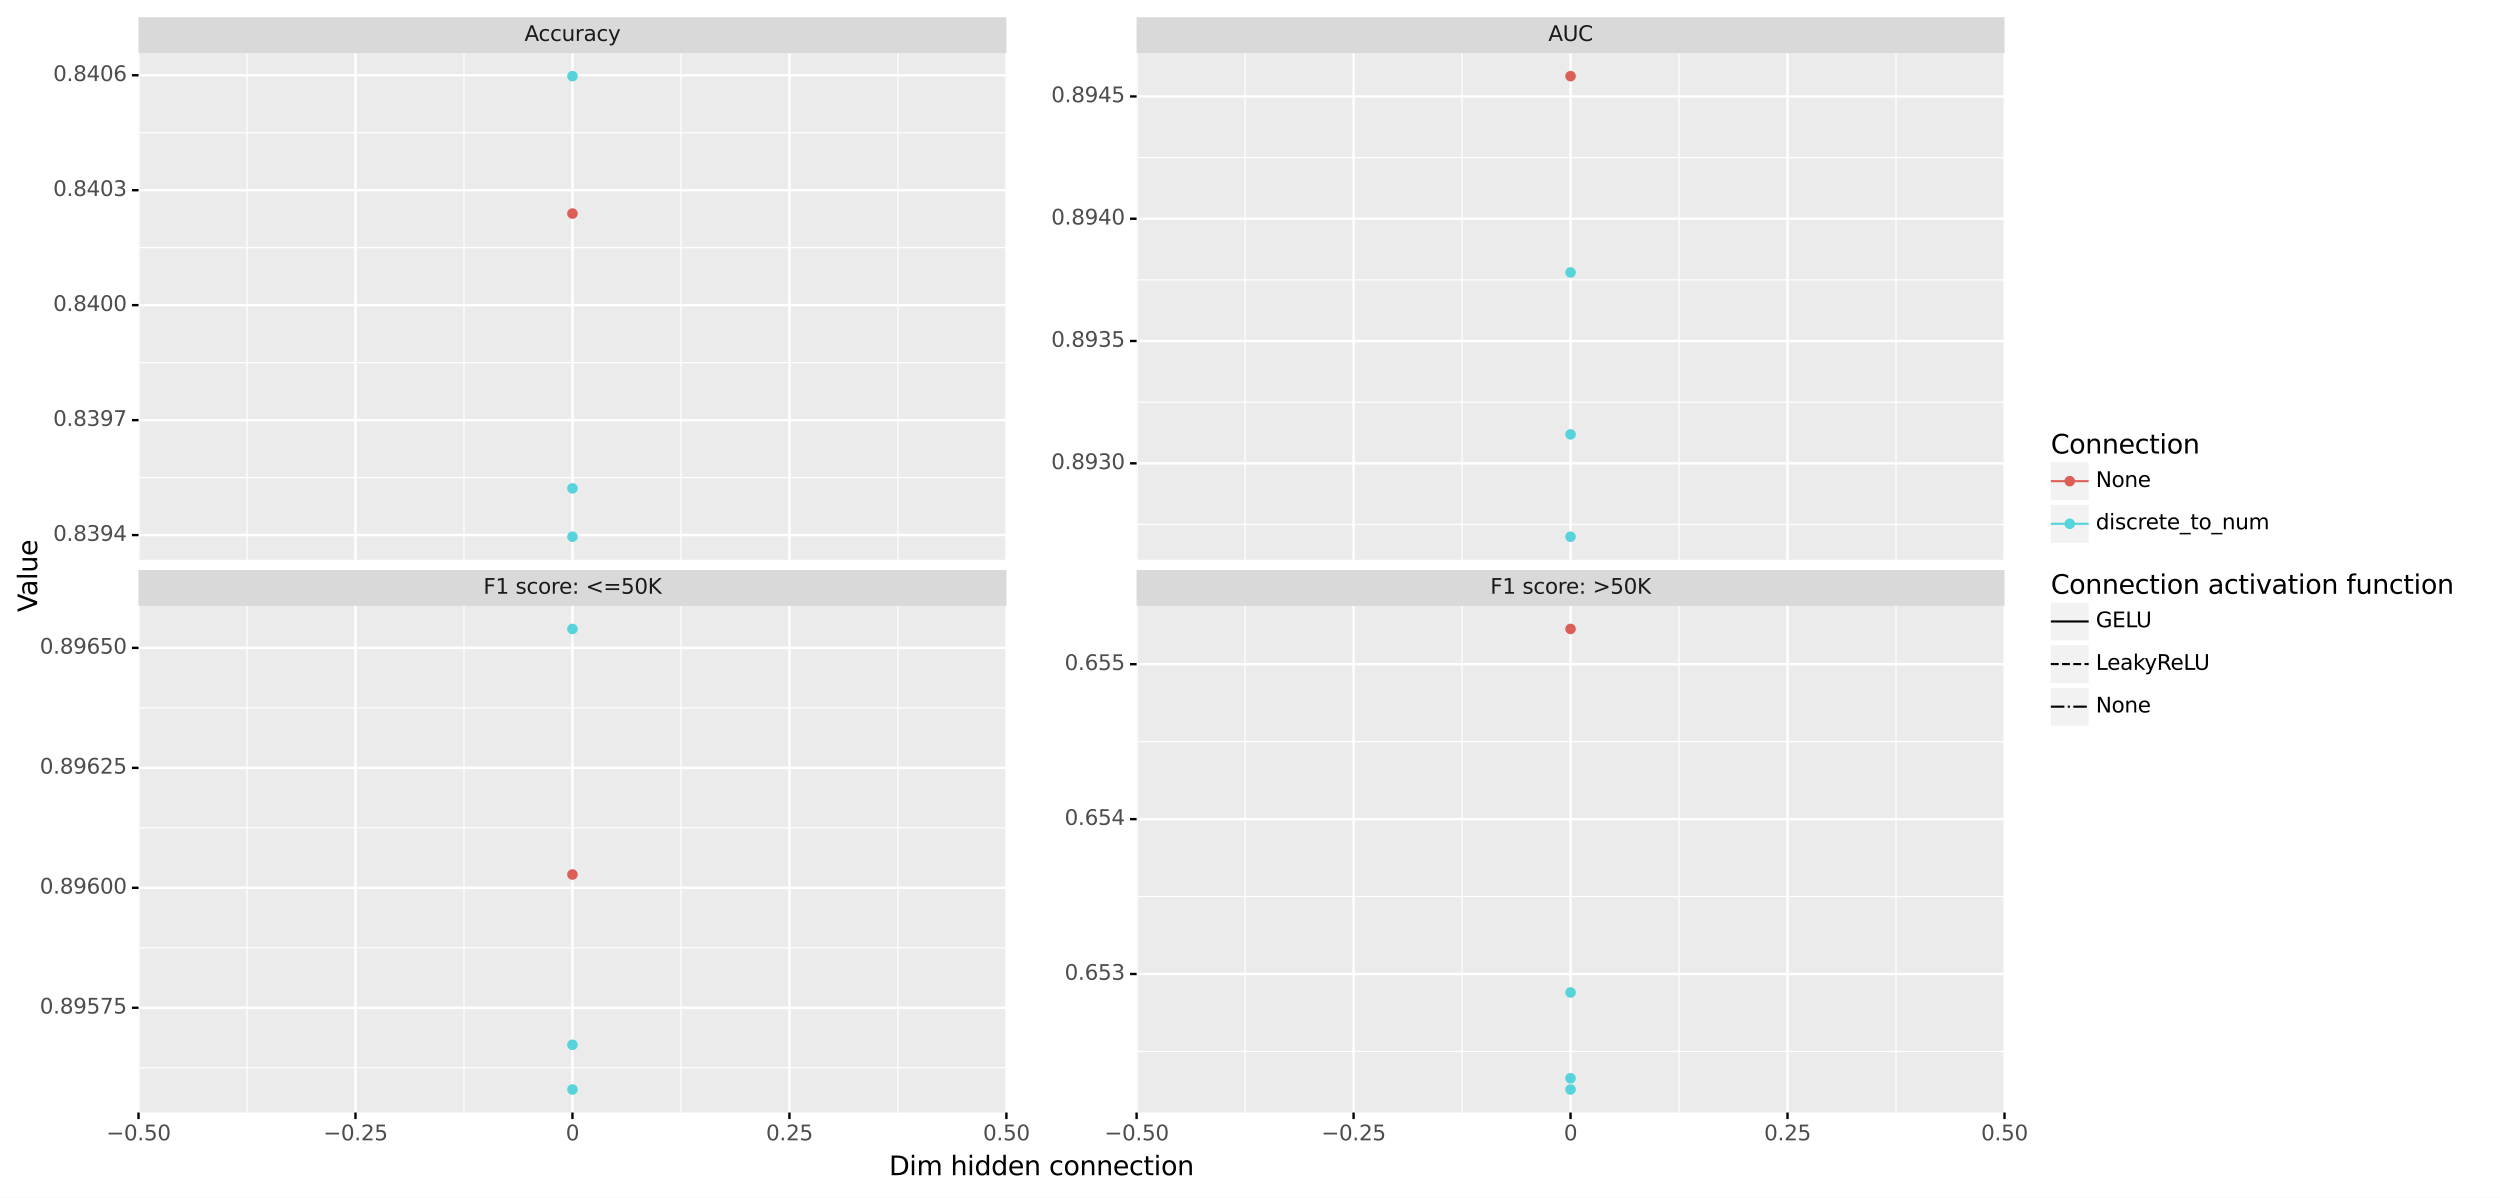 <?xml version="1.0" encoding="utf-8" standalone="no"?>
<!DOCTYPE svg PUBLIC "-//W3C//DTD SVG 1.1//EN"
  "http://www.w3.org/Graphics/SVG/1.1/DTD/svg11.dtd">
<svg xmlns:xlink="http://www.w3.org/1999/xlink" width="1046.633pt" height="501.477pt" viewBox="0 0 1046.633 501.477" xmlns="http://www.w3.org/2000/svg" version="1.1">
 <rect x="0" y="0" width="1046.633" height="501.477" fill="#808080" stroke="none"/>
 <defs>
  <style type="text/css">*{stroke-linejoin: round; stroke-linecap: butt}</style>
 </defs>
 <g id="figure_1">
  <g id="patch_1">
   <path d="M 0 501.477 
L 1046.633 501.477 
L 1046.633 0 
L 0 0 
z
" style="fill: #ffffff; stroke: #ffffff; stroke-linejoin: miter"/>
  </g>
  <g id="axes_1">
   <g id="patch_2">
    <path d="M 57.988 234.334 
L 421.337 234.334 
L 421.337 22.244 
L 57.988 22.244 
z
" style="fill: #ebebeb"/>
   </g>
   <g id="matplotlib.axis_1">
    <g id="xtick_1">
     <g id="line2d_1">
      <path d="M 57.988 234.334 
L 57.988 22.244 
" clip-path="url(#p7d632b0523)" style="fill: none; stroke: #ffffff"/>
     </g>
    </g>
    <g id="xtick_2">
     <g id="line2d_2">
      <path d="M 148.825 234.334 
L 148.825 22.244 
" clip-path="url(#p7d632b0523)" style="fill: none; stroke: #ffffff"/>
     </g>
    </g>
    <g id="xtick_3">
     <g id="line2d_3">
      <path d="M 239.662 234.334 
L 239.662 22.244 
" clip-path="url(#p7d632b0523)" style="fill: none; stroke: #ffffff"/>
     </g>
    </g>
    <g id="xtick_4">
     <g id="line2d_4">
      <path d="M 330.499 234.334 
L 330.499 22.244 
" clip-path="url(#p7d632b0523)" style="fill: none; stroke: #ffffff"/>
     </g>
    </g>
    <g id="xtick_5">
     <g id="line2d_5">
      <path d="M 421.337 234.334 
L 421.337 22.244 
" clip-path="url(#p7d632b0523)" style="fill: none; stroke: #ffffff"/>
     </g>
    </g>
    <g id="xtick_6">
     <g id="line2d_6">
      <path d="M 103.406 234.334 
L 103.406 22.244 
" clip-path="url(#p7d632b0523)" style="fill: none; stroke: #ffffff; stroke-width: 0.5"/>
     </g>
    </g>
    <g id="xtick_7">
     <g id="line2d_7">
      <path d="M 194.244 234.334 
L 194.244 22.244 
" clip-path="url(#p7d632b0523)" style="fill: none; stroke: #ffffff; stroke-width: 0.5"/>
     </g>
    </g>
    <g id="xtick_8">
     <g id="line2d_8">
      <path d="M 285.081 234.334 
L 285.081 22.244 
" clip-path="url(#p7d632b0523)" style="fill: none; stroke: #ffffff; stroke-width: 0.5"/>
     </g>
    </g>
    <g id="xtick_9">
     <g id="line2d_9">
      <path d="M 375.918 234.334 
L 375.918 22.244 
" clip-path="url(#p7d632b0523)" style="fill: none; stroke: #ffffff; stroke-width: 0.5"/>
     </g>
    </g>
   </g>
   <g id="matplotlib.axis_2">
    <g id="ytick_1">
     <g id="line2d_10">
      <path d="M 57.988 224.012 
L 421.337 224.012 
" clip-path="url(#p7d632b0523)" style="fill: none; stroke: #ffffff"/>
     </g>
     <g id="line2d_11">
      <path d="M 57.988 224.012 
" style="fill: none; stroke: #333333; stroke-width: 1.5"/>
      <defs>
       <path id="m29f73230af" d="M 0 0 
L -2.75 0 
" style="stroke: #000000"/>
      </defs>
      <g>
       <use xlink:href="#m29f73230af" x="57.988" y="224.012" style="fill: #333333; stroke: #000000"/>
      </g>
     </g>
     <g id="text_1">
      <!-- 0.8394 -->
      <g style="fill: #4d4d4d" transform="translate(22.246 226.44)scale(0.088 -0.088)">
       <defs>
        <path id="DejaVuSans-30" d="M 2034 4250 
Q 1547 4250 1301 3770 
Q 1056 3291 1056 2328 
Q 1056 1369 1301 889 
Q 1547 409 2034 409 
Q 2525 409 2770 889 
Q 3016 1369 3016 2328 
Q 3016 3291 2770 3770 
Q 2525 4250 2034 4250 
z
M 2034 4750 
Q 2819 4750 3233 4129 
Q 3647 3509 3647 2328 
Q 3647 1150 3233 529 
Q 2819 -91 2034 -91 
Q 1250 -91 836 529 
Q 422 1150 422 2328 
Q 422 3509 836 4129 
Q 1250 4750 2034 4750 
z
" transform="scale(0.016)"/>
        <path id="DejaVuSans-2e" d="M 684 794 
L 1344 794 
L 1344 0 
L 684 0 
L 684 794 
z
" transform="scale(0.016)"/>
        <path id="DejaVuSans-38" d="M 2034 2216 
Q 1584 2216 1326 1975 
Q 1069 1734 1069 1313 
Q 1069 891 1326 650 
Q 1584 409 2034 409 
Q 2484 409 2743 651 
Q 3003 894 3003 1313 
Q 3003 1734 2745 1975 
Q 2488 2216 2034 2216 
z
M 1403 2484 
Q 997 2584 770 2862 
Q 544 3141 544 3541 
Q 544 4100 942 4425 
Q 1341 4750 2034 4750 
Q 2731 4750 3128 4425 
Q 3525 4100 3525 3541 
Q 3525 3141 3298 2862 
Q 3072 2584 2669 2484 
Q 3125 2378 3379 2068 
Q 3634 1759 3634 1313 
Q 3634 634 3220 271 
Q 2806 -91 2034 -91 
Q 1263 -91 848 271 
Q 434 634 434 1313 
Q 434 1759 690 2068 
Q 947 2378 1403 2484 
z
M 1172 3481 
Q 1172 3119 1398 2916 
Q 1625 2713 2034 2713 
Q 2441 2713 2670 2916 
Q 2900 3119 2900 3481 
Q 2900 3844 2670 4047 
Q 2441 4250 2034 4250 
Q 1625 4250 1398 4047 
Q 1172 3844 1172 3481 
z
" transform="scale(0.016)"/>
        <path id="DejaVuSans-33" d="M 2597 2516 
Q 3050 2419 3304 2112 
Q 3559 1806 3559 1356 
Q 3559 666 3084 287 
Q 2609 -91 1734 -91 
Q 1441 -91 1130 -33 
Q 819 25 488 141 
L 488 750 
Q 750 597 1062 519 
Q 1375 441 1716 441 
Q 2309 441 2620 675 
Q 2931 909 2931 1356 
Q 2931 1769 2642 2001 
Q 2353 2234 1838 2234 
L 1294 2234 
L 1294 2753 
L 1863 2753 
Q 2328 2753 2575 2939 
Q 2822 3125 2822 3475 
Q 2822 3834 2567 4026 
Q 2313 4219 1838 4219 
Q 1578 4219 1281 4162 
Q 984 4106 628 3988 
L 628 4550 
Q 988 4650 1302 4700 
Q 1616 4750 1894 4750 
Q 2613 4750 3031 4423 
Q 3450 4097 3450 3541 
Q 3450 3153 3228 2886 
Q 3006 2619 2597 2516 
z
" transform="scale(0.016)"/>
        <path id="DejaVuSans-39" d="M 703 97 
L 703 672 
Q 941 559 1184 500 
Q 1428 441 1663 441 
Q 2288 441 2617 861 
Q 2947 1281 2994 2138 
Q 2813 1869 2534 1725 
Q 2256 1581 1919 1581 
Q 1219 1581 811 2004 
Q 403 2428 403 3163 
Q 403 3881 828 4315 
Q 1253 4750 1959 4750 
Q 2769 4750 3195 4129 
Q 3622 3509 3622 2328 
Q 3622 1225 3098 567 
Q 2575 -91 1691 -91 
Q 1453 -91 1209 -44 
Q 966 3 703 97 
z
M 1959 2075 
Q 2384 2075 2632 2365 
Q 2881 2656 2881 3163 
Q 2881 3666 2632 3958 
Q 2384 4250 1959 4250 
Q 1534 4250 1286 3958 
Q 1038 3666 1038 3163 
Q 1038 2656 1286 2365 
Q 1534 2075 1959 2075 
z
" transform="scale(0.016)"/>
        <path id="DejaVuSans-34" d="M 2419 4116 
L 825 1625 
L 2419 1625 
L 2419 4116 
z
M 2253 4666 
L 3047 4666 
L 3047 1625 
L 3713 1625 
L 3713 1100 
L 3047 1100 
L 3047 0 
L 2419 0 
L 2419 1100 
L 313 1100 
L 313 1709 
L 2253 4666 
z
" transform="scale(0.016)"/>
       </defs>
       <use xlink:href="#DejaVuSans-30"/>
       <use xlink:href="#DejaVuSans-2e" x="63.623"/>
       <use xlink:href="#DejaVuSans-38" x="95.41"/>
       <use xlink:href="#DejaVuSans-33" x="159.033"/>
       <use xlink:href="#DejaVuSans-39" x="222.656"/>
       <use xlink:href="#DejaVuSans-34" x="286.279"/>
      </g>
     </g>
    </g>
    <g id="ytick_2">
     <g id="line2d_12">
      <path d="M 57.988 175.884 
L 421.337 175.884 
" clip-path="url(#p7d632b0523)" style="fill: none; stroke: #ffffff"/>
     </g>
     <g id="line2d_13">
      <path d="M 57.988 175.884 
" style="fill: none; stroke: #333333; stroke-width: 1.5"/>
      <g>
       <use xlink:href="#m29f73230af" x="57.988" y="175.884" style="fill: #333333; stroke: #000000"/>
      </g>
     </g>
     <g id="text_2">
      <!-- 0.8397 -->
      <g style="fill: #4d4d4d" transform="translate(22.246 178.312)scale(0.088 -0.088)">
       <defs>
        <path id="DejaVuSans-37" d="M 525 4666 
L 3525 4666 
L 3525 4397 
L 1831 0 
L 1172 0 
L 2766 4134 
L 525 4134 
L 525 4666 
z
" transform="scale(0.016)"/>
       </defs>
       <use xlink:href="#DejaVuSans-30"/>
       <use xlink:href="#DejaVuSans-2e" x="63.623"/>
       <use xlink:href="#DejaVuSans-38" x="95.41"/>
       <use xlink:href="#DejaVuSans-33" x="159.033"/>
       <use xlink:href="#DejaVuSans-39" x="222.656"/>
       <use xlink:href="#DejaVuSans-37" x="286.279"/>
      </g>
     </g>
    </g>
    <g id="ytick_3">
     <g id="line2d_14">
      <path d="M 57.988 127.756 
L 421.337 127.756 
" clip-path="url(#p7d632b0523)" style="fill: none; stroke: #ffffff"/>
     </g>
     <g id="line2d_15">
      <path d="M 57.988 127.756 
" style="fill: none; stroke: #333333; stroke-width: 1.5"/>
      <g>
       <use xlink:href="#m29f73230af" x="57.988" y="127.756" style="fill: #333333; stroke: #000000"/>
      </g>
     </g>
     <g id="text_3">
      <!-- 0.8400 -->
      <g style="fill: #4d4d4d" transform="translate(22.246 130.185)scale(0.088 -0.088)">
       <use xlink:href="#DejaVuSans-30"/>
       <use xlink:href="#DejaVuSans-2e" x="63.623"/>
       <use xlink:href="#DejaVuSans-38" x="95.41"/>
       <use xlink:href="#DejaVuSans-34" x="159.033"/>
       <use xlink:href="#DejaVuSans-30" x="222.656"/>
       <use xlink:href="#DejaVuSans-30" x="286.279"/>
      </g>
     </g>
    </g>
    <g id="ytick_4">
     <g id="line2d_16">
      <path d="M 57.988 79.629 
L 421.337 79.629 
" clip-path="url(#p7d632b0523)" style="fill: none; stroke: #ffffff"/>
     </g>
     <g id="line2d_17">
      <path d="M 57.988 79.629 
" style="fill: none; stroke: #333333; stroke-width: 1.5"/>
      <g>
       <use xlink:href="#m29f73230af" x="57.988" y="79.629" style="fill: #333333; stroke: #000000"/>
      </g>
     </g>
     <g id="text_4">
      <!-- 0.8403 -->
      <g style="fill: #4d4d4d" transform="translate(22.246 82.057)scale(0.088 -0.088)">
       <use xlink:href="#DejaVuSans-30"/>
       <use xlink:href="#DejaVuSans-2e" x="63.623"/>
       <use xlink:href="#DejaVuSans-38" x="95.41"/>
       <use xlink:href="#DejaVuSans-34" x="159.033"/>
       <use xlink:href="#DejaVuSans-30" x="222.656"/>
       <use xlink:href="#DejaVuSans-33" x="286.279"/>
      </g>
     </g>
    </g>
    <g id="ytick_5">
     <g id="line2d_18">
      <path d="M 57.988 31.501 
L 421.337 31.501 
" clip-path="url(#p7d632b0523)" style="fill: none; stroke: #ffffff"/>
     </g>
     <g id="line2d_19">
      <path d="M 57.988 31.501 
" style="fill: none; stroke: #333333; stroke-width: 1.5"/>
      <g>
       <use xlink:href="#m29f73230af" x="57.988" y="31.501" style="fill: #333333; stroke: #000000"/>
      </g>
     </g>
     <g id="text_5">
      <!-- 0.8406 -->
      <g style="fill: #4d4d4d" transform="translate(22.246 33.929)scale(0.088 -0.088)">
       <defs>
        <path id="DejaVuSans-36" d="M 2113 2584 
Q 1688 2584 1439 2293 
Q 1191 2003 1191 1497 
Q 1191 994 1439 701 
Q 1688 409 2113 409 
Q 2538 409 2786 701 
Q 3034 994 3034 1497 
Q 3034 2003 2786 2293 
Q 2538 2584 2113 2584 
z
M 3366 4563 
L 3366 3988 
Q 3128 4100 2886 4159 
Q 2644 4219 2406 4219 
Q 1781 4219 1451 3797 
Q 1122 3375 1075 2522 
Q 1259 2794 1537 2939 
Q 1816 3084 2150 3084 
Q 2853 3084 3261 2657 
Q 3669 2231 3669 1497 
Q 3669 778 3244 343 
Q 2819 -91 2113 -91 
Q 1303 -91 875 529 
Q 447 1150 447 2328 
Q 447 3434 972 4092 
Q 1497 4750 2381 4750 
Q 2619 4750 2861 4703 
Q 3103 4656 3366 4563 
z
" transform="scale(0.016)"/>
       </defs>
       <use xlink:href="#DejaVuSans-30"/>
       <use xlink:href="#DejaVuSans-2e" x="63.623"/>
       <use xlink:href="#DejaVuSans-38" x="95.41"/>
       <use xlink:href="#DejaVuSans-34" x="159.033"/>
       <use xlink:href="#DejaVuSans-30" x="222.656"/>
       <use xlink:href="#DejaVuSans-36" x="286.279"/>
      </g>
     </g>
    </g>
    <g id="ytick_6">
     <g id="line2d_20">
      <path d="M 57.988 199.948 
L 421.337 199.948 
" clip-path="url(#p7d632b0523)" style="fill: none; stroke: #ffffff; stroke-width: 0.5"/>
     </g>
    </g>
    <g id="ytick_7">
     <g id="line2d_21">
      <path d="M 57.988 151.82 
L 421.337 151.82 
" clip-path="url(#p7d632b0523)" style="fill: none; stroke: #ffffff; stroke-width: 0.5"/>
     </g>
    </g>
    <g id="ytick_8">
     <g id="line2d_22">
      <path d="M 57.988 103.693 
L 421.337 103.693 
" clip-path="url(#p7d632b0523)" style="fill: none; stroke: #ffffff; stroke-width: 0.5"/>
     </g>
    </g>
    <g id="ytick_9">
     <g id="line2d_23">
      <path d="M 57.988 55.565 
L 421.337 55.565 
" clip-path="url(#p7d632b0523)" style="fill: none; stroke: #ffffff; stroke-width: 0.5"/>
     </g>
    </g>
    <g id="text_6">
     <!-- Value -->
     <g transform="translate(15.558 256.228)rotate(-90)scale(0.11 -0.11)">
      <defs>
       <path id="DejaVuSans-56" d="M 1831 0 
L 50 4666 
L 709 4666 
L 2188 738 
L 3669 4666 
L 4325 4666 
L 2547 0 
L 1831 0 
z
" transform="scale(0.016)"/>
       <path id="DejaVuSans-61" d="M 2194 1759 
Q 1497 1759 1228 1600 
Q 959 1441 959 1056 
Q 959 750 1161 570 
Q 1363 391 1709 391 
Q 2188 391 2477 730 
Q 2766 1069 2766 1631 
L 2766 1759 
L 2194 1759 
z
M 3341 1997 
L 3341 0 
L 2766 0 
L 2766 531 
Q 2569 213 2275 61 
Q 1981 -91 1556 -91 
Q 1019 -91 701 211 
Q 384 513 384 1019 
Q 384 1609 779 1909 
Q 1175 2209 1959 2209 
L 2766 2209 
L 2766 2266 
Q 2766 2663 2505 2880 
Q 2244 3097 1772 3097 
Q 1472 3097 1187 3025 
Q 903 2953 641 2809 
L 641 3341 
Q 956 3463 1253 3523 
Q 1550 3584 1831 3584 
Q 2591 3584 2966 3190 
Q 3341 2797 3341 1997 
z
" transform="scale(0.016)"/>
       <path id="DejaVuSans-6c" d="M 603 4863 
L 1178 4863 
L 1178 0 
L 603 0 
L 603 4863 
z
" transform="scale(0.016)"/>
       <path id="DejaVuSans-75" d="M 544 1381 
L 544 3500 
L 1119 3500 
L 1119 1403 
Q 1119 906 1312 657 
Q 1506 409 1894 409 
Q 2359 409 2629 706 
Q 2900 1003 2900 1516 
L 2900 3500 
L 3475 3500 
L 3475 0 
L 2900 0 
L 2900 538 
Q 2691 219 2414 64 
Q 2138 -91 1772 -91 
Q 1169 -91 856 284 
Q 544 659 544 1381 
z
M 1991 3584 
L 1991 3584 
z
" transform="scale(0.016)"/>
       <path id="DejaVuSans-65" d="M 3597 1894 
L 3597 1613 
L 953 1613 
Q 991 1019 1311 708 
Q 1631 397 2203 397 
Q 2534 397 2845 478 
Q 3156 559 3463 722 
L 3463 178 
Q 3153 47 2828 -22 
Q 2503 -91 2169 -91 
Q 1331 -91 842 396 
Q 353 884 353 1716 
Q 353 2575 817 3079 
Q 1281 3584 2069 3584 
Q 2775 3584 3186 3129 
Q 3597 2675 3597 1894 
z
M 3022 2063 
Q 3016 2534 2758 2815 
Q 2500 3097 2075 3097 
Q 1594 3097 1305 2825 
Q 1016 2553 972 2059 
L 3022 2063 
z
" transform="scale(0.016)"/>
      </defs>
      <use xlink:href="#DejaVuSans-56"/>
      <use xlink:href="#DejaVuSans-61" x="60.658"/>
      <use xlink:href="#DejaVuSans-6c" x="121.938"/>
      <use xlink:href="#DejaVuSans-75" x="149.721"/>
      <use xlink:href="#DejaVuSans-65" x="213.1"/>
     </g>
    </g>
   </g>
   <g id="PathCollection_1">
    <path d="M 239.662 91.18 
C 240.132 91.18 240.583 90.993 240.915 90.661 
C 241.248 90.329 241.435 89.878 241.435 89.408 
C 241.435 88.938 241.248 88.487 240.915 88.154 
C 240.583 87.822 240.132 87.635 239.662 87.635 
C 239.192 87.635 238.741 87.822 238.409 88.154 
C 238.076 88.487 237.89 88.938 237.89 89.408 
C 237.89 89.878 238.076 90.329 238.409 90.661 
C 238.741 90.993 239.192 91.18 239.662 91.18 
z
" clip-path="url(#p7d632b0523)" style="fill: #db5f57; stroke: #db5f57; stroke-width: 0.886"/>
    <path d="M 239.662 206.226 
C 240.132 206.226 240.583 206.04 240.915 205.707 
C 241.248 205.375 241.435 204.924 241.435 204.454 
C 241.435 203.984 241.248 203.533 240.915 203.201 
C 240.583 202.868 240.132 202.682 239.662 202.682 
C 239.192 202.682 238.741 202.868 238.409 203.201 
C 238.076 203.533 237.89 203.984 237.89 204.454 
C 237.89 204.924 238.076 205.375 238.409 205.707 
C 238.741 206.04 239.192 206.226 239.662 206.226 
z
" clip-path="url(#p7d632b0523)" style="fill: #57d3db; stroke: #57d3db; stroke-width: 0.886"/>
    <path d="M 239.662 226.466 
C 240.132 226.466 240.583 226.279 240.915 225.947 
C 241.248 225.615 241.435 225.164 241.435 224.694 
C 241.435 224.224 241.248 223.773 240.915 223.44 
C 240.583 223.108 240.132 222.921 239.662 222.921 
C 239.192 222.921 238.741 223.108 238.409 223.44 
C 238.076 223.773 237.89 224.224 237.89 224.694 
C 237.89 225.164 238.076 225.615 238.409 225.947 
C 238.741 226.279 239.192 226.466 239.662 226.466 
z
" clip-path="url(#p7d632b0523)" style="fill: #57d3db; stroke: #57d3db; stroke-width: 0.886"/>
    <path d="M 239.662 33.657 
C 240.132 33.657 240.583 33.47 240.915 33.138 
C 241.248 32.805 241.435 32.355 241.435 31.885 
C 241.435 31.414 241.248 30.964 240.915 30.631 
C 240.583 30.299 240.132 30.112 239.662 30.112 
C 239.192 30.112 238.741 30.299 238.409 30.631 
C 238.076 30.964 237.89 31.414 237.89 31.885 
C 237.89 32.355 238.076 32.805 238.409 33.138 
C 238.741 33.47 239.192 33.657 239.662 33.657 
z
" clip-path="url(#p7d632b0523)" style="fill: #57d3db; stroke: #57d3db; stroke-width: 0.886"/>
   </g>
   <g id="patch_3">
    <path d="M 57.988 22.244 
L 421.337 22.244 
L 421.337 7.2 
L 57.988 7.2 
z
" style="fill: #d9d9d9"/>
   </g>
   <g id="text_7">
    <!-- Accuracy -->
    <g style="fill: #1a1a1a" transform="translate(219.573 17.15)scale(0.088 -0.088)">
     <defs>
      <path id="DejaVuSans-41" d="M 2188 4044 
L 1331 1722 
L 3047 1722 
L 2188 4044 
z
M 1831 4666 
L 2547 4666 
L 4325 0 
L 3669 0 
L 3244 1197 
L 1141 1197 
L 716 0 
L 50 0 
L 1831 4666 
z
" transform="scale(0.016)"/>
      <path id="DejaVuSans-63" d="M 3122 3366 
L 3122 2828 
Q 2878 2963 2633 3030 
Q 2388 3097 2138 3097 
Q 1578 3097 1268 2742 
Q 959 2388 959 1747 
Q 959 1106 1268 751 
Q 1578 397 2138 397 
Q 2388 397 2633 464 
Q 2878 531 3122 666 
L 3122 134 
Q 2881 22 2623 -34 
Q 2366 -91 2075 -91 
Q 1284 -91 818 406 
Q 353 903 353 1747 
Q 353 2603 823 3093 
Q 1294 3584 2113 3584 
Q 2378 3584 2631 3529 
Q 2884 3475 3122 3366 
z
" transform="scale(0.016)"/>
      <path id="DejaVuSans-72" d="M 2631 2963 
Q 2534 3019 2420 3045 
Q 2306 3072 2169 3072 
Q 1681 3072 1420 2755 
Q 1159 2438 1159 1844 
L 1159 0 
L 581 0 
L 581 3500 
L 1159 3500 
L 1159 2956 
Q 1341 3275 1631 3429 
Q 1922 3584 2338 3584 
Q 2397 3584 2469 3576 
Q 2541 3569 2628 3553 
L 2631 2963 
z
" transform="scale(0.016)"/>
      <path id="DejaVuSans-79" d="M 2059 -325 
Q 1816 -950 1584 -1140 
Q 1353 -1331 966 -1331 
L 506 -1331 
L 506 -850 
L 844 -850 
Q 1081 -850 1212 -737 
Q 1344 -625 1503 -206 
L 1606 56 
L 191 3500 
L 800 3500 
L 1894 763 
L 2988 3500 
L 3597 3500 
L 2059 -325 
z
" transform="scale(0.016)"/>
     </defs>
     <use xlink:href="#DejaVuSans-41"/>
     <use xlink:href="#DejaVuSans-63" x="66.658"/>
     <use xlink:href="#DejaVuSans-63" x="121.639"/>
     <use xlink:href="#DejaVuSans-75" x="176.619"/>
     <use xlink:href="#DejaVuSans-72" x="239.998"/>
     <use xlink:href="#DejaVuSans-61" x="281.111"/>
     <use xlink:href="#DejaVuSans-63" x="342.391"/>
     <use xlink:href="#DejaVuSans-79" x="397.371"/>
    </g>
   </g>
   <g id="patch_4">
    <path d="M 846.388 315.97 
L 1039.433 315.97 
L 1039.433 166.278 
L 846.388 166.278 
z
" style="fill: #ffffff"/>
   </g>
   <g id="text_8">
    <!-- Connection -->
    <g transform="translate(858.588 189.872)scale(0.11 -0.11)">
     <defs>
      <path id="DejaVuSans-43" d="M 4122 4306 
L 4122 3641 
Q 3803 3938 3442 4084 
Q 3081 4231 2675 4231 
Q 1875 4231 1450 3742 
Q 1025 3253 1025 2328 
Q 1025 1406 1450 917 
Q 1875 428 2675 428 
Q 3081 428 3442 575 
Q 3803 722 4122 1019 
L 4122 359 
Q 3791 134 3420 21 
Q 3050 -91 2638 -91 
Q 1578 -91 968 557 
Q 359 1206 359 2328 
Q 359 3453 968 4101 
Q 1578 4750 2638 4750 
Q 3056 4750 3426 4639 
Q 3797 4528 4122 4306 
z
" transform="scale(0.016)"/>
      <path id="DejaVuSans-6f" d="M 1959 3097 
Q 1497 3097 1228 2736 
Q 959 2375 959 1747 
Q 959 1119 1226 758 
Q 1494 397 1959 397 
Q 2419 397 2687 759 
Q 2956 1122 2956 1747 
Q 2956 2369 2687 2733 
Q 2419 3097 1959 3097 
z
M 1959 3584 
Q 2709 3584 3137 3096 
Q 3566 2609 3566 1747 
Q 3566 888 3137 398 
Q 2709 -91 1959 -91 
Q 1206 -91 779 398 
Q 353 888 353 1747 
Q 353 2609 779 3096 
Q 1206 3584 1959 3584 
z
" transform="scale(0.016)"/>
      <path id="DejaVuSans-6e" d="M 3513 2113 
L 3513 0 
L 2938 0 
L 2938 2094 
Q 2938 2591 2744 2837 
Q 2550 3084 2163 3084 
Q 1697 3084 1428 2787 
Q 1159 2491 1159 1978 
L 1159 0 
L 581 0 
L 581 3500 
L 1159 3500 
L 1159 2956 
Q 1366 3272 1645 3428 
Q 1925 3584 2291 3584 
Q 2894 3584 3203 3211 
Q 3513 2838 3513 2113 
z
" transform="scale(0.016)"/>
      <path id="DejaVuSans-74" d="M 1172 4494 
L 1172 3500 
L 2356 3500 
L 2356 3053 
L 1172 3053 
L 1172 1153 
Q 1172 725 1289 603 
Q 1406 481 1766 481 
L 2356 481 
L 2356 0 
L 1766 0 
Q 1100 0 847 248 
Q 594 497 594 1153 
L 594 3053 
L 172 3053 
L 172 3500 
L 594 3500 
L 594 4494 
L 1172 4494 
z
" transform="scale(0.016)"/>
      <path id="DejaVuSans-69" d="M 603 3500 
L 1178 3500 
L 1178 0 
L 603 0 
L 603 3500 
z
M 603 4863 
L 1178 4863 
L 1178 4134 
L 603 4134 
L 603 4863 
z
" transform="scale(0.016)"/>
     </defs>
     <use xlink:href="#DejaVuSans-43"/>
     <use xlink:href="#DejaVuSans-6f" x="69.824"/>
     <use xlink:href="#DejaVuSans-6e" x="131.006"/>
     <use xlink:href="#DejaVuSans-6e" x="194.385"/>
     <use xlink:href="#DejaVuSans-65" x="257.764"/>
     <use xlink:href="#DejaVuSans-63" x="319.287"/>
     <use xlink:href="#DejaVuSans-74" x="374.268"/>
     <use xlink:href="#DejaVuSans-69" x="413.477"/>
     <use xlink:href="#DejaVuSans-6f" x="441.26"/>
     <use xlink:href="#DejaVuSans-6e" x="502.441"/>
    </g>
   </g>
   <g id="patch_5">
    <path d="M 858.588 209.364 
L 874.428 209.364 
L 874.428 193.524 
L 858.588 193.524 
z
" clip-path="url(#p3e582c34fa)" style="fill: #f2f2f2"/>
   </g>
   <g id="line2d_24">
    <path d="M 858.588 201.444 
L 874.428 201.444 
" clip-path="url(#p3e582c34fa)" style="fill: none; stroke: #db5f57; stroke-width: 0.886"/>
   </g>
   <g id="line2d_25">
    <path d="M 866.508 201.444 
" clip-path="url(#p3e582c34fa)" style="fill: none; stroke: #1f77b4; stroke-width: 1.5; stroke-linecap: square"/>
    <defs>
     <path id="m5599732f51" d="M 0 1.772 
C 0.47 1.772 0.921 1.586 1.253 1.253 
C 1.586 0.921 1.772 0.47 1.772 0 
C 1.772 -0.47 1.586 -0.921 1.253 -1.253 
C 0.921 -1.586 0.47 -1.772 0 -1.772 
C -0.47 -1.772 -0.921 -1.586 -1.253 -1.253 
C -1.586 -0.921 -1.772 -0.47 -1.772 0 
C -1.772 0.47 -1.586 0.921 -1.253 1.253 
C -0.921 1.586 -0.47 1.772 0 1.772 
z
" style="stroke: #db5f57; stroke-width: 0.886"/>
    </defs>
    <g clip-path="url(#p3e582c34fa)">
     <use xlink:href="#m5599732f51" x="866.508" y="201.444" style="fill: #db5f57; stroke: #db5f57; stroke-width: 0.886"/>
    </g>
   </g>
   <g id="text_9">
    <!-- None -->
    <g transform="translate(877.428 203.872)scale(0.088 -0.088)">
     <defs>
      <path id="DejaVuSans-4e" d="M 628 4666 
L 1478 4666 
L 3547 763 
L 3547 4666 
L 4159 4666 
L 4159 0 
L 3309 0 
L 1241 3903 
L 1241 0 
L 628 0 
L 628 4666 
z
" transform="scale(0.016)"/>
     </defs>
     <use xlink:href="#DejaVuSans-4e"/>
     <use xlink:href="#DejaVuSans-6f" x="74.805"/>
     <use xlink:href="#DejaVuSans-6e" x="135.986"/>
     <use xlink:href="#DejaVuSans-65" x="199.365"/>
    </g>
   </g>
   <g id="patch_6">
    <path d="M 858.588 227.204 
L 874.428 227.204 
L 874.428 211.364 
L 858.588 211.364 
z
" clip-path="url(#p46982f0fc0)" style="fill: #f2f2f2"/>
   </g>
   <g id="line2d_26">
    <path d="M 858.588 219.284 
L 874.428 219.284 
" clip-path="url(#p46982f0fc0)" style="fill: none; stroke: #57d3db; stroke-width: 0.886"/>
   </g>
   <g id="line2d_27">
    <path d="M 866.508 219.284 
" clip-path="url(#p46982f0fc0)" style="fill: none; stroke: #1f77b4; stroke-width: 1.5; stroke-linecap: square"/>
    <defs>
     <path id="md9bb8047fb" d="M 0 1.772 
C 0.47 1.772 0.921 1.586 1.253 1.253 
C 1.586 0.921 1.772 0.47 1.772 0 
C 1.772 -0.47 1.586 -0.921 1.253 -1.253 
C 0.921 -1.586 0.47 -1.772 0 -1.772 
C -0.47 -1.772 -0.921 -1.586 -1.253 -1.253 
C -1.586 -0.921 -1.772 -0.47 -1.772 0 
C -1.772 0.47 -1.586 0.921 -1.253 1.253 
C -0.921 1.586 -0.47 1.772 0 1.772 
z
" style="stroke: #57d3db; stroke-width: 0.886"/>
    </defs>
    <g clip-path="url(#p46982f0fc0)">
     <use xlink:href="#md9bb8047fb" x="866.508" y="219.284" style="fill: #57d3db; stroke: #57d3db; stroke-width: 0.886"/>
    </g>
   </g>
   <g id="text_10">
    <!-- discrete_to_num -->
    <g transform="translate(877.428 221.59)scale(0.088 -0.088)">
     <defs>
      <path id="DejaVuSans-64" d="M 2906 2969 
L 2906 4863 
L 3481 4863 
L 3481 0 
L 2906 0 
L 2906 525 
Q 2725 213 2448 61 
Q 2172 -91 1784 -91 
Q 1150 -91 751 415 
Q 353 922 353 1747 
Q 353 2572 751 3078 
Q 1150 3584 1784 3584 
Q 2172 3584 2448 3432 
Q 2725 3281 2906 2969 
z
M 947 1747 
Q 947 1113 1208 752 
Q 1469 391 1925 391 
Q 2381 391 2643 752 
Q 2906 1113 2906 1747 
Q 2906 2381 2643 2742 
Q 2381 3103 1925 3103 
Q 1469 3103 1208 2742 
Q 947 2381 947 1747 
z
" transform="scale(0.016)"/>
      <path id="DejaVuSans-73" d="M 2834 3397 
L 2834 2853 
Q 2591 2978 2328 3040 
Q 2066 3103 1784 3103 
Q 1356 3103 1142 2972 
Q 928 2841 928 2578 
Q 928 2378 1081 2264 
Q 1234 2150 1697 2047 
L 1894 2003 
Q 2506 1872 2764 1633 
Q 3022 1394 3022 966 
Q 3022 478 2636 193 
Q 2250 -91 1575 -91 
Q 1294 -91 989 -36 
Q 684 19 347 128 
L 347 722 
Q 666 556 975 473 
Q 1284 391 1588 391 
Q 1994 391 2212 530 
Q 2431 669 2431 922 
Q 2431 1156 2273 1281 
Q 2116 1406 1581 1522 
L 1381 1569 
Q 847 1681 609 1914 
Q 372 2147 372 2553 
Q 372 3047 722 3315 
Q 1072 3584 1716 3584 
Q 2034 3584 2315 3537 
Q 2597 3491 2834 3397 
z
" transform="scale(0.016)"/>
      <path id="DejaVuSans-5f" d="M 3263 -1063 
L 3263 -1509 
L -63 -1509 
L -63 -1063 
L 3263 -1063 
z
" transform="scale(0.016)"/>
      <path id="DejaVuSans-6d" d="M 3328 2828 
Q 3544 3216 3844 3400 
Q 4144 3584 4550 3584 
Q 5097 3584 5394 3201 
Q 5691 2819 5691 2113 
L 5691 0 
L 5113 0 
L 5113 2094 
Q 5113 2597 4934 2840 
Q 4756 3084 4391 3084 
Q 3944 3084 3684 2787 
Q 3425 2491 3425 1978 
L 3425 0 
L 2847 0 
L 2847 2094 
Q 2847 2600 2669 2842 
Q 2491 3084 2119 3084 
Q 1678 3084 1418 2786 
Q 1159 2488 1159 1978 
L 1159 0 
L 581 0 
L 581 3500 
L 1159 3500 
L 1159 2956 
Q 1356 3278 1631 3431 
Q 1906 3584 2284 3584 
Q 2666 3584 2933 3390 
Q 3200 3197 3328 2828 
z
" transform="scale(0.016)"/>
     </defs>
     <use xlink:href="#DejaVuSans-64"/>
     <use xlink:href="#DejaVuSans-69" x="63.477"/>
     <use xlink:href="#DejaVuSans-73" x="91.26"/>
     <use xlink:href="#DejaVuSans-63" x="143.359"/>
     <use xlink:href="#DejaVuSans-72" x="198.34"/>
     <use xlink:href="#DejaVuSans-65" x="237.203"/>
     <use xlink:href="#DejaVuSans-74" x="298.727"/>
     <use xlink:href="#DejaVuSans-65" x="337.936"/>
     <use xlink:href="#DejaVuSans-5f" x="399.459"/>
     <use xlink:href="#DejaVuSans-74" x="449.459"/>
     <use xlink:href="#DejaVuSans-6f" x="488.668"/>
     <use xlink:href="#DejaVuSans-5f" x="549.85"/>
     <use xlink:href="#DejaVuSans-6e" x="599.85"/>
     <use xlink:href="#DejaVuSans-75" x="663.229"/>
     <use xlink:href="#DejaVuSans-6d" x="726.607"/>
    </g>
   </g>
   <g id="text_11">
    <!-- Connection activation function -->
    <g transform="translate(858.588 248.598)scale(0.11 -0.11)">
     <defs>
      <path id="DejaVuSans-20" transform="scale(0.016)"/>
      <path id="DejaVuSans-76" d="M 191 3500 
L 800 3500 
L 1894 563 
L 2988 3500 
L 3597 3500 
L 2284 0 
L 1503 0 
L 191 3500 
z
" transform="scale(0.016)"/>
      <path id="DejaVuSans-66" d="M 2375 4863 
L 2375 4384 
L 1825 4384 
Q 1516 4384 1395 4259 
Q 1275 4134 1275 3809 
L 1275 3500 
L 2222 3500 
L 2222 3053 
L 1275 3053 
L 1275 0 
L 697 0 
L 697 3053 
L 147 3053 
L 147 3500 
L 697 3500 
L 697 3744 
Q 697 4328 969 4595 
Q 1241 4863 1831 4863 
L 2375 4863 
z
" transform="scale(0.016)"/>
     </defs>
     <use xlink:href="#DejaVuSans-43"/>
     <use xlink:href="#DejaVuSans-6f" x="69.824"/>
     <use xlink:href="#DejaVuSans-6e" x="131.006"/>
     <use xlink:href="#DejaVuSans-6e" x="194.385"/>
     <use xlink:href="#DejaVuSans-65" x="257.764"/>
     <use xlink:href="#DejaVuSans-63" x="319.287"/>
     <use xlink:href="#DejaVuSans-74" x="374.268"/>
     <use xlink:href="#DejaVuSans-69" x="413.477"/>
     <use xlink:href="#DejaVuSans-6f" x="441.26"/>
     <use xlink:href="#DejaVuSans-6e" x="502.441"/>
     <use xlink:href="#DejaVuSans-20" x="565.82"/>
     <use xlink:href="#DejaVuSans-61" x="597.607"/>
     <use xlink:href="#DejaVuSans-63" x="658.887"/>
     <use xlink:href="#DejaVuSans-74" x="713.867"/>
     <use xlink:href="#DejaVuSans-69" x="753.076"/>
     <use xlink:href="#DejaVuSans-76" x="780.859"/>
     <use xlink:href="#DejaVuSans-61" x="840.039"/>
     <use xlink:href="#DejaVuSans-74" x="901.318"/>
     <use xlink:href="#DejaVuSans-69" x="940.527"/>
     <use xlink:href="#DejaVuSans-6f" x="968.311"/>
     <use xlink:href="#DejaVuSans-6e" x="1029.492"/>
     <use xlink:href="#DejaVuSans-20" x="1092.871"/>
     <use xlink:href="#DejaVuSans-66" x="1124.658"/>
     <use xlink:href="#DejaVuSans-75" x="1159.863"/>
     <use xlink:href="#DejaVuSans-6e" x="1223.242"/>
     <use xlink:href="#DejaVuSans-63" x="1286.621"/>
     <use xlink:href="#DejaVuSans-74" x="1341.602"/>
     <use xlink:href="#DejaVuSans-69" x="1380.811"/>
     <use xlink:href="#DejaVuSans-6f" x="1408.594"/>
     <use xlink:href="#DejaVuSans-6e" x="1469.775"/>
    </g>
   </g>
   <g id="patch_7">
    <path d="M 858.588 268.09 
L 874.428 268.09 
L 874.428 252.25 
L 858.588 252.25 
z
" clip-path="url(#p10bd567b17)" style="fill: #f2f2f2"/>
   </g>
   <g id="line2d_28">
    <path d="M 858.588 260.17 
L 874.428 260.17 
" clip-path="url(#p10bd567b17)" style="fill: none; stroke: #000000; stroke-width: 0.886"/>
   </g>
   <g id="text_12">
    <!-- GELU -->
    <g transform="translate(877.428 262.598)scale(0.088 -0.088)">
     <defs>
      <path id="DejaVuSans-47" d="M 3809 666 
L 3809 1919 
L 2778 1919 
L 2778 2438 
L 4434 2438 
L 4434 434 
Q 4069 175 3628 42 
Q 3188 -91 2688 -91 
Q 1594 -91 976 548 
Q 359 1188 359 2328 
Q 359 3472 976 4111 
Q 1594 4750 2688 4750 
Q 3144 4750 3555 4637 
Q 3966 4525 4313 4306 
L 4313 3634 
Q 3963 3931 3569 4081 
Q 3175 4231 2741 4231 
Q 1884 4231 1454 3753 
Q 1025 3275 1025 2328 
Q 1025 1384 1454 906 
Q 1884 428 2741 428 
Q 3075 428 3337 486 
Q 3600 544 3809 666 
z
" transform="scale(0.016)"/>
      <path id="DejaVuSans-45" d="M 628 4666 
L 3578 4666 
L 3578 4134 
L 1259 4134 
L 1259 2753 
L 3481 2753 
L 3481 2222 
L 1259 2222 
L 1259 531 
L 3634 531 
L 3634 0 
L 628 0 
L 628 4666 
z
" transform="scale(0.016)"/>
      <path id="DejaVuSans-4c" d="M 628 4666 
L 1259 4666 
L 1259 531 
L 3531 531 
L 3531 0 
L 628 0 
L 628 4666 
z
" transform="scale(0.016)"/>
      <path id="DejaVuSans-55" d="M 556 4666 
L 1191 4666 
L 1191 1831 
Q 1191 1081 1462 751 
Q 1734 422 2344 422 
Q 2950 422 3222 751 
Q 3494 1081 3494 1831 
L 3494 4666 
L 4128 4666 
L 4128 1753 
Q 4128 841 3676 375 
Q 3225 -91 2344 -91 
Q 1459 -91 1007 375 
Q 556 841 556 1753 
L 556 4666 
z
" transform="scale(0.016)"/>
     </defs>
     <use xlink:href="#DejaVuSans-47"/>
     <use xlink:href="#DejaVuSans-45" x="77.49"/>
     <use xlink:href="#DejaVuSans-4c" x="140.674"/>
     <use xlink:href="#DejaVuSans-55" x="191.387"/>
    </g>
   </g>
   <g id="patch_8">
    <path d="M 858.588 285.93 
L 874.428 285.93 
L 874.428 270.09 
L 858.588 270.09 
z
" clip-path="url(#p36c79b29eb)" style="fill: #f2f2f2"/>
   </g>
   <g id="line2d_29">
    <path d="M 858.588 278.01 
L 874.428 278.01 
" clip-path="url(#p36c79b29eb)" style="fill: none; stroke-dasharray: 3.279,1.418; stroke-dashoffset: 0; stroke: #000000; stroke-width: 0.886"/>
   </g>
   <g id="text_13">
    <!-- LeakyReLU -->
    <g transform="translate(877.428 280.438)scale(0.088 -0.088)">
     <defs>
      <path id="DejaVuSans-6b" d="M 581 4863 
L 1159 4863 
L 1159 1991 
L 2875 3500 
L 3609 3500 
L 1753 1863 
L 3688 0 
L 2938 0 
L 1159 1709 
L 1159 0 
L 581 0 
L 581 4863 
z
" transform="scale(0.016)"/>
      <path id="DejaVuSans-52" d="M 2841 2188 
Q 3044 2119 3236 1894 
Q 3428 1669 3622 1275 
L 4263 0 
L 3584 0 
L 2988 1197 
Q 2756 1666 2539 1819 
Q 2322 1972 1947 1972 
L 1259 1972 
L 1259 0 
L 628 0 
L 628 4666 
L 2053 4666 
Q 2853 4666 3247 4331 
Q 3641 3997 3641 3322 
Q 3641 2881 3436 2590 
Q 3231 2300 2841 2188 
z
M 1259 4147 
L 1259 2491 
L 2053 2491 
Q 2509 2491 2742 2702 
Q 2975 2913 2975 3322 
Q 2975 3731 2742 3939 
Q 2509 4147 2053 4147 
L 1259 4147 
z
" transform="scale(0.016)"/>
     </defs>
     <use xlink:href="#DejaVuSans-4c"/>
     <use xlink:href="#DejaVuSans-65" x="53.963"/>
     <use xlink:href="#DejaVuSans-61" x="115.486"/>
     <use xlink:href="#DejaVuSans-6b" x="176.766"/>
     <use xlink:href="#DejaVuSans-79" x="231.051"/>
     <use xlink:href="#DejaVuSans-52" x="290.23"/>
     <use xlink:href="#DejaVuSans-65" x="355.213"/>
     <use xlink:href="#DejaVuSans-4c" x="416.736"/>
     <use xlink:href="#DejaVuSans-55" x="467.449"/>
    </g>
   </g>
   <g id="patch_9">
    <path d="M 858.588 303.77 
L 874.428 303.77 
L 874.428 287.93 
L 858.588 287.93 
z
" clip-path="url(#p9735df45ba)" style="fill: #f2f2f2"/>
   </g>
   <g id="line2d_30">
    <path d="M 858.588 295.85 
L 874.428 295.85 
" clip-path="url(#p9735df45ba)" style="fill: none; stroke-dasharray: 5.672,1.418,0.886,1.418; stroke-dashoffset: 0; stroke: #000000; stroke-width: 0.886"/>
   </g>
   <g id="text_14">
    <!-- None -->
    <g transform="translate(877.428 298.278)scale(0.088 -0.088)">
     <use xlink:href="#DejaVuSans-4e"/>
     <use xlink:href="#DejaVuSans-6f" x="74.805"/>
     <use xlink:href="#DejaVuSans-6e" x="135.986"/>
     <use xlink:href="#DejaVuSans-65" x="199.365"/>
    </g>
   </g>
  </g>
  <g id="axes_2">
   <g id="patch_10">
    <path d="M 475.839 234.334 
L 839.188 234.334 
L 839.188 22.244 
L 475.839 22.244 
z
" style="fill: #ebebeb"/>
   </g>
   <g id="matplotlib.axis_3">
    <g id="xtick_10">
     <g id="line2d_31">
      <path d="M 475.839 234.334 
L 475.839 22.244 
" clip-path="url(#p003d31218b)" style="fill: none; stroke: #ffffff; stroke-linecap: square"/>
     </g>
    </g>
    <g id="xtick_11">
     <g id="line2d_32">
      <path d="M 566.676 234.334 
L 566.676 22.244 
" clip-path="url(#p003d31218b)" style="fill: none; stroke: #ffffff; stroke-linecap: square"/>
     </g>
    </g>
    <g id="xtick_12">
     <g id="line2d_33">
      <path d="M 657.513 234.334 
L 657.513 22.244 
" clip-path="url(#p003d31218b)" style="fill: none; stroke: #ffffff; stroke-linecap: square"/>
     </g>
    </g>
    <g id="xtick_13">
     <g id="line2d_34">
      <path d="M 748.35 234.334 
L 748.35 22.244 
" clip-path="url(#p003d31218b)" style="fill: none; stroke: #ffffff; stroke-linecap: square"/>
     </g>
    </g>
    <g id="xtick_14">
     <g id="line2d_35">
      <path d="M 839.188 234.334 
L 839.188 22.244 
" clip-path="url(#p003d31218b)" style="fill: none; stroke: #ffffff; stroke-linecap: square"/>
     </g>
    </g>
    <g id="xtick_15">
     <g id="line2d_36">
      <path d="M 521.257 234.334 
L 521.257 22.244 
" clip-path="url(#p003d31218b)" style="fill: none; stroke: #ffffff; stroke-width: 0.5; stroke-linecap: square"/>
     </g>
    </g>
    <g id="xtick_16">
     <g id="line2d_37">
      <path d="M 612.095 234.334 
L 612.095 22.244 
" clip-path="url(#p003d31218b)" style="fill: none; stroke: #ffffff; stroke-width: 0.5; stroke-linecap: square"/>
     </g>
    </g>
    <g id="xtick_17">
     <g id="line2d_38">
      <path d="M 702.932 234.334 
L 702.932 22.244 
" clip-path="url(#p003d31218b)" style="fill: none; stroke: #ffffff; stroke-width: 0.5; stroke-linecap: square"/>
     </g>
    </g>
    <g id="xtick_18">
     <g id="line2d_39">
      <path d="M 793.769 234.334 
L 793.769 22.244 
" clip-path="url(#p003d31218b)" style="fill: none; stroke: #ffffff; stroke-width: 0.5; stroke-linecap: square"/>
     </g>
    </g>
   </g>
   <g id="matplotlib.axis_4">
    <g id="ytick_10">
     <g id="line2d_40">
      <path d="M 475.839 193.969 
L 839.188 193.969 
" clip-path="url(#p003d31218b)" style="fill: none; stroke: #ffffff; stroke-linecap: square"/>
     </g>
     <g id="line2d_41">
      <path d="M 475.839 193.969 
" style="fill: none; stroke: #333333; stroke-width: 1.5; stroke-linecap: square"/>
      <g>
       <use xlink:href="#m29f73230af" x="475.839" y="193.969" style="fill: #333333; stroke: #000000"/>
      </g>
     </g>
     <g id="text_15">
      <!-- 0.8930 -->
      <g style="fill: #4d4d4d" transform="translate(440.097 196.398)scale(0.088 -0.088)">
       <use xlink:href="#DejaVuSans-30"/>
       <use xlink:href="#DejaVuSans-2e" x="63.623"/>
       <use xlink:href="#DejaVuSans-38" x="95.41"/>
       <use xlink:href="#DejaVuSans-39" x="159.033"/>
       <use xlink:href="#DejaVuSans-33" x="222.656"/>
       <use xlink:href="#DejaVuSans-30" x="286.279"/>
      </g>
     </g>
    </g>
    <g id="ytick_11">
     <g id="line2d_42">
      <path d="M 475.839 142.77 
L 839.188 142.77 
" clip-path="url(#p003d31218b)" style="fill: none; stroke: #ffffff; stroke-linecap: square"/>
     </g>
     <g id="line2d_43">
      <path d="M 475.839 142.77 
" style="fill: none; stroke: #333333; stroke-width: 1.5; stroke-linecap: square"/>
      <g>
       <use xlink:href="#m29f73230af" x="475.839" y="142.77" style="fill: #333333; stroke: #000000"/>
      </g>
     </g>
     <g id="text_16">
      <!-- 0.8935 -->
      <g style="fill: #4d4d4d" transform="translate(440.097 145.198)scale(0.088 -0.088)">
       <defs>
        <path id="DejaVuSans-35" d="M 691 4666 
L 3169 4666 
L 3169 4134 
L 1269 4134 
L 1269 2991 
Q 1406 3038 1543 3061 
Q 1681 3084 1819 3084 
Q 2600 3084 3056 2656 
Q 3513 2228 3513 1497 
Q 3513 744 3044 326 
Q 2575 -91 1722 -91 
Q 1428 -91 1123 -41 
Q 819 9 494 109 
L 494 744 
Q 775 591 1075 516 
Q 1375 441 1709 441 
Q 2250 441 2565 725 
Q 2881 1009 2881 1497 
Q 2881 1984 2565 2268 
Q 2250 2553 1709 2553 
Q 1456 2553 1204 2497 
Q 953 2441 691 2322 
L 691 4666 
z
" transform="scale(0.016)"/>
       </defs>
       <use xlink:href="#DejaVuSans-30"/>
       <use xlink:href="#DejaVuSans-2e" x="63.623"/>
       <use xlink:href="#DejaVuSans-38" x="95.41"/>
       <use xlink:href="#DejaVuSans-39" x="159.033"/>
       <use xlink:href="#DejaVuSans-33" x="222.656"/>
       <use xlink:href="#DejaVuSans-35" x="286.279"/>
      </g>
     </g>
    </g>
    <g id="ytick_12">
     <g id="line2d_44">
      <path d="M 475.839 91.57 
L 839.188 91.57 
" clip-path="url(#p003d31218b)" style="fill: none; stroke: #ffffff; stroke-linecap: square"/>
     </g>
     <g id="line2d_45">
      <path d="M 475.839 91.57 
" style="fill: none; stroke: #333333; stroke-width: 1.5; stroke-linecap: square"/>
      <g>
       <use xlink:href="#m29f73230af" x="475.839" y="91.57" style="fill: #333333; stroke: #000000"/>
      </g>
     </g>
     <g id="text_17">
      <!-- 0.8940 -->
      <g style="fill: #4d4d4d" transform="translate(440.097 93.999)scale(0.088 -0.088)">
       <use xlink:href="#DejaVuSans-30"/>
       <use xlink:href="#DejaVuSans-2e" x="63.623"/>
       <use xlink:href="#DejaVuSans-38" x="95.41"/>
       <use xlink:href="#DejaVuSans-39" x="159.033"/>
       <use xlink:href="#DejaVuSans-34" x="222.656"/>
       <use xlink:href="#DejaVuSans-30" x="286.279"/>
      </g>
     </g>
    </g>
    <g id="ytick_13">
     <g id="line2d_46">
      <path d="M 475.839 40.371 
L 839.188 40.371 
" clip-path="url(#p003d31218b)" style="fill: none; stroke: #ffffff; stroke-linecap: square"/>
     </g>
     <g id="line2d_47">
      <path d="M 475.839 40.371 
" style="fill: none; stroke: #333333; stroke-width: 1.5; stroke-linecap: square"/>
      <g>
       <use xlink:href="#m29f73230af" x="475.839" y="40.371" style="fill: #333333; stroke: #000000"/>
      </g>
     </g>
     <g id="text_18">
      <!-- 0.8945 -->
      <g style="fill: #4d4d4d" transform="translate(440.097 42.799)scale(0.088 -0.088)">
       <use xlink:href="#DejaVuSans-30"/>
       <use xlink:href="#DejaVuSans-2e" x="63.623"/>
       <use xlink:href="#DejaVuSans-38" x="95.41"/>
       <use xlink:href="#DejaVuSans-39" x="159.033"/>
       <use xlink:href="#DejaVuSans-34" x="222.656"/>
       <use xlink:href="#DejaVuSans-35" x="286.279"/>
      </g>
     </g>
    </g>
    <g id="ytick_14">
     <g id="line2d_48">
      <path d="M 475.839 219.569 
L 839.188 219.569 
" clip-path="url(#p003d31218b)" style="fill: none; stroke: #ffffff; stroke-width: 0.5; stroke-linecap: square"/>
     </g>
    </g>
    <g id="ytick_15">
     <g id="line2d_49">
      <path d="M 475.839 168.37 
L 839.188 168.37 
" clip-path="url(#p003d31218b)" style="fill: none; stroke: #ffffff; stroke-width: 0.5; stroke-linecap: square"/>
     </g>
    </g>
    <g id="ytick_16">
     <g id="line2d_50">
      <path d="M 475.839 117.17 
L 839.188 117.17 
" clip-path="url(#p003d31218b)" style="fill: none; stroke: #ffffff; stroke-width: 0.5; stroke-linecap: square"/>
     </g>
    </g>
    <g id="ytick_17">
     <g id="line2d_51">
      <path d="M 475.839 65.971 
L 839.188 65.971 
" clip-path="url(#p003d31218b)" style="fill: none; stroke: #ffffff; stroke-width: 0.5; stroke-linecap: square"/>
     </g>
    </g>
   </g>
   <g id="PathCollection_2">
    <path d="M 657.513 33.657 
C 657.983 33.657 658.434 33.47 658.767 33.138 
C 659.099 32.805 659.286 32.355 659.286 31.885 
C 659.286 31.414 659.099 30.964 658.767 30.631 
C 658.434 30.299 657.983 30.112 657.513 30.112 
C 657.043 30.112 656.592 30.299 656.26 30.631 
C 655.928 30.964 655.741 31.414 655.741 31.885 
C 655.741 32.355 655.928 32.805 656.26 33.138 
C 656.592 33.47 657.043 33.657 657.513 33.657 
z
" clip-path="url(#p003d31218b)" style="fill: #db5f57; stroke: #db5f57; stroke-width: 0.886"/>
    <path d="M 657.513 183.632 
C 657.983 183.632 658.434 183.445 658.767 183.113 
C 659.099 182.781 659.286 182.33 659.286 181.86 
C 659.286 181.39 659.099 180.939 658.767 180.606 
C 658.434 180.274 657.983 180.087 657.513 180.087 
C 657.043 180.087 656.592 180.274 656.26 180.606 
C 655.928 180.939 655.741 181.39 655.741 181.86 
C 655.741 182.33 655.928 182.781 656.26 183.113 
C 656.592 183.445 657.043 183.632 657.513 183.632 
z
" clip-path="url(#p003d31218b)" style="fill: #57d3db; stroke: #57d3db; stroke-width: 0.886"/>
    <path d="M 657.513 226.466 
C 657.983 226.466 658.434 226.279 658.767 225.947 
C 659.099 225.615 659.286 225.164 659.286 224.694 
C 659.286 224.224 659.099 223.773 658.767 223.44 
C 658.434 223.108 657.983 222.921 657.513 222.921 
C 657.043 222.921 656.592 223.108 656.26 223.44 
C 655.928 223.773 655.741 224.224 655.741 224.694 
C 655.741 225.164 655.928 225.615 656.26 225.947 
C 656.592 226.279 657.043 226.466 657.513 226.466 
z
" clip-path="url(#p003d31218b)" style="fill: #57d3db; stroke: #57d3db; stroke-width: 0.886"/>
    <path d="M 657.513 115.843 
C 657.983 115.843 658.434 115.656 658.767 115.324 
C 659.099 114.991 659.286 114.541 659.286 114.071 
C 659.286 113.6 659.099 113.15 658.767 112.817 
C 658.434 112.485 657.983 112.298 657.513 112.298 
C 657.043 112.298 656.592 112.485 656.26 112.817 
C 655.928 113.15 655.741 113.6 655.741 114.071 
C 655.741 114.541 655.928 114.991 656.26 115.324 
C 656.592 115.656 657.043 115.843 657.513 115.843 
z
" clip-path="url(#p003d31218b)" style="fill: #57d3db; stroke: #57d3db; stroke-width: 0.886"/>
   </g>
   <g id="patch_11">
    <path d="M 475.839 22.244 
L 839.188 22.244 
L 839.188 7.2 
L 475.839 7.2 
z
" style="fill: #d9d9d9"/>
   </g>
   <g id="text_19">
    <!-- AUC -->
    <g style="fill: #1a1a1a" transform="translate(648.211 17.15)scale(0.088 -0.088)">
     <use xlink:href="#DejaVuSans-41"/>
     <use xlink:href="#DejaVuSans-55" x="68.408"/>
     <use xlink:href="#DejaVuSans-43" x="141.602"/>
    </g>
   </g>
  </g>
  <g id="axes_3">
   <g id="patch_12">
    <path d="M 57.988 465.764 
L 421.337 465.764 
L 421.337 253.674 
L 57.988 253.674 
z
" style="fill: #ebebeb"/>
   </g>
   <g id="matplotlib.axis_5">
    <g id="xtick_19">
     <g id="line2d_52">
      <path d="M 57.988 465.764 
L 57.988 253.674 
" clip-path="url(#p3421aad5b6)" style="fill: none; stroke: #ffffff; stroke-linecap: square"/>
     </g>
     <g id="line2d_53">
      <path d="M 57.988 465.764 
" style="fill: none; stroke: #333333; stroke-width: 1.5; stroke-linecap: square"/>
      <defs>
       <path id="m309d01a5b4" d="M 0 0 
L 0 2.75 
" style="stroke: #000000"/>
      </defs>
      <g>
       <use xlink:href="#m309d01a5b4" x="57.988" y="465.764" style="fill: #333333; stroke: #000000"/>
      </g>
     </g>
     <g id="text_20">
      <!-- −0.50 -->
      <g style="fill: #4d4d4d" transform="translate(44.504 477.401)scale(0.088 -0.088)">
       <defs>
        <path id="DejaVuSans-2212" d="M 678 2272 
L 4684 2272 
L 4684 1741 
L 678 1741 
L 678 2272 
z
" transform="scale(0.016)"/>
       </defs>
       <use xlink:href="#DejaVuSans-2212"/>
       <use xlink:href="#DejaVuSans-30" x="83.789"/>
       <use xlink:href="#DejaVuSans-2e" x="147.412"/>
       <use xlink:href="#DejaVuSans-35" x="179.199"/>
       <use xlink:href="#DejaVuSans-30" x="242.822"/>
      </g>
     </g>
    </g>
    <g id="xtick_20">
     <g id="line2d_54">
      <path d="M 148.825 465.764 
L 148.825 253.674 
" clip-path="url(#p3421aad5b6)" style="fill: none; stroke: #ffffff; stroke-linecap: square"/>
     </g>
     <g id="line2d_55">
      <path d="M 148.825 465.764 
" style="fill: none; stroke: #333333; stroke-width: 1.5; stroke-linecap: square"/>
      <g>
       <use xlink:href="#m309d01a5b4" x="148.825" y="465.764" style="fill: #333333; stroke: #000000"/>
      </g>
     </g>
     <g id="text_21">
      <!-- −0.25 -->
      <g style="fill: #4d4d4d" transform="translate(135.341 477.401)scale(0.088 -0.088)">
       <defs>
        <path id="DejaVuSans-32" d="M 1228 531 
L 3431 531 
L 3431 0 
L 469 0 
L 469 531 
Q 828 903 1448 1529 
Q 2069 2156 2228 2338 
Q 2531 2678 2651 2914 
Q 2772 3150 2772 3378 
Q 2772 3750 2511 3984 
Q 2250 4219 1831 4219 
Q 1534 4219 1204 4116 
Q 875 4013 500 3803 
L 500 4441 
Q 881 4594 1212 4672 
Q 1544 4750 1819 4750 
Q 2544 4750 2975 4387 
Q 3406 4025 3406 3419 
Q 3406 3131 3298 2873 
Q 3191 2616 2906 2266 
Q 2828 2175 2409 1742 
Q 1991 1309 1228 531 
z
" transform="scale(0.016)"/>
       </defs>
       <use xlink:href="#DejaVuSans-2212"/>
       <use xlink:href="#DejaVuSans-30" x="83.789"/>
       <use xlink:href="#DejaVuSans-2e" x="147.412"/>
       <use xlink:href="#DejaVuSans-32" x="179.199"/>
       <use xlink:href="#DejaVuSans-35" x="242.822"/>
      </g>
     </g>
    </g>
    <g id="xtick_21">
     <g id="line2d_56">
      <path d="M 239.662 465.764 
L 239.662 253.674 
" clip-path="url(#p3421aad5b6)" style="fill: none; stroke: #ffffff; stroke-linecap: square"/>
     </g>
     <g id="line2d_57">
      <path d="M 239.662 465.764 
" style="fill: none; stroke: #333333; stroke-width: 1.5; stroke-linecap: square"/>
      <g>
       <use xlink:href="#m309d01a5b4" x="239.662" y="465.764" style="fill: #333333; stroke: #000000"/>
      </g>
     </g>
     <g id="text_22">
      <!-- 0 -->
      <g style="fill: #4d4d4d" transform="translate(236.863 477.401)scale(0.088 -0.088)">
       <use xlink:href="#DejaVuSans-30"/>
      </g>
     </g>
    </g>
    <g id="xtick_22">
     <g id="line2d_58">
      <path d="M 330.499 465.764 
L 330.499 253.674 
" clip-path="url(#p3421aad5b6)" style="fill: none; stroke: #ffffff; stroke-linecap: square"/>
     </g>
     <g id="line2d_59">
      <path d="M 330.499 465.764 
" style="fill: none; stroke: #333333; stroke-width: 1.5; stroke-linecap: square"/>
      <g>
       <use xlink:href="#m309d01a5b4" x="330.499" y="465.764" style="fill: #333333; stroke: #000000"/>
      </g>
     </g>
     <g id="text_23">
      <!-- 0.25 -->
      <g style="fill: #4d4d4d" transform="translate(320.702 477.401)scale(0.088 -0.088)">
       <use xlink:href="#DejaVuSans-30"/>
       <use xlink:href="#DejaVuSans-2e" x="63.623"/>
       <use xlink:href="#DejaVuSans-32" x="95.41"/>
       <use xlink:href="#DejaVuSans-35" x="159.033"/>
      </g>
     </g>
    </g>
    <g id="xtick_23">
     <g id="line2d_60">
      <path d="M 421.337 465.764 
L 421.337 253.674 
" clip-path="url(#p3421aad5b6)" style="fill: none; stroke: #ffffff; stroke-linecap: square"/>
     </g>
     <g id="line2d_61">
      <path d="M 421.337 465.764 
" style="fill: none; stroke: #333333; stroke-width: 1.5; stroke-linecap: square"/>
      <g>
       <use xlink:href="#m309d01a5b4" x="421.337" y="465.764" style="fill: #333333; stroke: #000000"/>
      </g>
     </g>
     <g id="text_24">
      <!-- 0.50 -->
      <g style="fill: #4d4d4d" transform="translate(411.54 477.401)scale(0.088 -0.088)">
       <use xlink:href="#DejaVuSans-30"/>
       <use xlink:href="#DejaVuSans-2e" x="63.623"/>
       <use xlink:href="#DejaVuSans-35" x="95.41"/>
       <use xlink:href="#DejaVuSans-30" x="159.033"/>
      </g>
     </g>
    </g>
    <g id="xtick_24">
     <g id="line2d_62">
      <path d="M 103.406 465.764 
L 103.406 253.674 
" clip-path="url(#p3421aad5b6)" style="fill: none; stroke: #ffffff; stroke-width: 0.5; stroke-linecap: square"/>
     </g>
    </g>
    <g id="xtick_25">
     <g id="line2d_63">
      <path d="M 194.244 465.764 
L 194.244 253.674 
" clip-path="url(#p3421aad5b6)" style="fill: none; stroke: #ffffff; stroke-width: 0.5; stroke-linecap: square"/>
     </g>
    </g>
    <g id="xtick_26">
     <g id="line2d_64">
      <path d="M 285.081 465.764 
L 285.081 253.674 
" clip-path="url(#p3421aad5b6)" style="fill: none; stroke: #ffffff; stroke-width: 0.5; stroke-linecap: square"/>
     </g>
    </g>
    <g id="xtick_27">
     <g id="line2d_65">
      <path d="M 375.918 465.764 
L 375.918 253.674 
" clip-path="url(#p3421aad5b6)" style="fill: none; stroke: #ffffff; stroke-width: 0.5; stroke-linecap: square"/>
     </g>
    </g>
   </g>
   <g id="matplotlib.axis_6">
    <g id="ytick_18">
     <g id="line2d_66">
      <path d="M 57.988 421.906 
L 421.337 421.906 
" clip-path="url(#p3421aad5b6)" style="fill: none; stroke: #ffffff; stroke-linecap: square"/>
     </g>
     <g id="line2d_67">
      <path d="M 57.988 421.906 
" style="fill: none; stroke: #333333; stroke-width: 1.5; stroke-linecap: square"/>
      <g>
       <use xlink:href="#m29f73230af" x="57.988" y="421.906" style="fill: #333333; stroke: #000000"/>
      </g>
     </g>
     <g id="text_25">
      <!-- 0.89575 -->
      <g style="fill: #4d4d4d" transform="translate(16.647 424.334)scale(0.088 -0.088)">
       <use xlink:href="#DejaVuSans-30"/>
       <use xlink:href="#DejaVuSans-2e" x="63.623"/>
       <use xlink:href="#DejaVuSans-38" x="95.41"/>
       <use xlink:href="#DejaVuSans-39" x="159.033"/>
       <use xlink:href="#DejaVuSans-35" x="222.656"/>
       <use xlink:href="#DejaVuSans-37" x="286.279"/>
       <use xlink:href="#DejaVuSans-35" x="349.902"/>
      </g>
     </g>
    </g>
    <g id="ytick_19">
     <g id="line2d_68">
      <path d="M 57.988 371.682 
L 421.337 371.682 
" clip-path="url(#p3421aad5b6)" style="fill: none; stroke: #ffffff; stroke-linecap: square"/>
     </g>
     <g id="line2d_69">
      <path d="M 57.988 371.682 
" style="fill: none; stroke: #333333; stroke-width: 1.5; stroke-linecap: square"/>
      <g>
       <use xlink:href="#m29f73230af" x="57.988" y="371.682" style="fill: #333333; stroke: #000000"/>
      </g>
     </g>
     <g id="text_26">
      <!-- 0.89600 -->
      <g style="fill: #4d4d4d" transform="translate(16.647 374.111)scale(0.088 -0.088)">
       <use xlink:href="#DejaVuSans-30"/>
       <use xlink:href="#DejaVuSans-2e" x="63.623"/>
       <use xlink:href="#DejaVuSans-38" x="95.41"/>
       <use xlink:href="#DejaVuSans-39" x="159.033"/>
       <use xlink:href="#DejaVuSans-36" x="222.656"/>
       <use xlink:href="#DejaVuSans-30" x="286.279"/>
       <use xlink:href="#DejaVuSans-30" x="349.902"/>
      </g>
     </g>
    </g>
    <g id="ytick_20">
     <g id="line2d_70">
      <path d="M 57.988 321.458 
L 421.337 321.458 
" clip-path="url(#p3421aad5b6)" style="fill: none; stroke: #ffffff; stroke-linecap: square"/>
     </g>
     <g id="line2d_71">
      <path d="M 57.988 321.458 
" style="fill: none; stroke: #333333; stroke-width: 1.5; stroke-linecap: square"/>
      <g>
       <use xlink:href="#m29f73230af" x="57.988" y="321.458" style="fill: #333333; stroke: #000000"/>
      </g>
     </g>
     <g id="text_27">
      <!-- 0.89625 -->
      <g style="fill: #4d4d4d" transform="translate(16.647 323.887)scale(0.088 -0.088)">
       <use xlink:href="#DejaVuSans-30"/>
       <use xlink:href="#DejaVuSans-2e" x="63.623"/>
       <use xlink:href="#DejaVuSans-38" x="95.41"/>
       <use xlink:href="#DejaVuSans-39" x="159.033"/>
       <use xlink:href="#DejaVuSans-36" x="222.656"/>
       <use xlink:href="#DejaVuSans-32" x="286.279"/>
       <use xlink:href="#DejaVuSans-35" x="349.902"/>
      </g>
     </g>
    </g>
    <g id="ytick_21">
     <g id="line2d_72">
      <path d="M 57.988 271.235 
L 421.337 271.235 
" clip-path="url(#p3421aad5b6)" style="fill: none; stroke: #ffffff; stroke-linecap: square"/>
     </g>
     <g id="line2d_73">
      <path d="M 57.988 271.235 
" style="fill: none; stroke: #333333; stroke-width: 1.5; stroke-linecap: square"/>
      <g>
       <use xlink:href="#m29f73230af" x="57.988" y="271.235" style="fill: #333333; stroke: #000000"/>
      </g>
     </g>
     <g id="text_28">
      <!-- 0.89650 -->
      <g style="fill: #4d4d4d" transform="translate(16.647 273.663)scale(0.088 -0.088)">
       <use xlink:href="#DejaVuSans-30"/>
       <use xlink:href="#DejaVuSans-2e" x="63.623"/>
       <use xlink:href="#DejaVuSans-38" x="95.41"/>
       <use xlink:href="#DejaVuSans-39" x="159.033"/>
       <use xlink:href="#DejaVuSans-36" x="222.656"/>
       <use xlink:href="#DejaVuSans-35" x="286.279"/>
       <use xlink:href="#DejaVuSans-30" x="349.902"/>
      </g>
     </g>
    </g>
    <g id="ytick_22">
     <g id="line2d_74">
      <path d="M 57.988 447.018 
L 421.337 447.018 
" clip-path="url(#p3421aad5b6)" style="fill: none; stroke: #ffffff; stroke-width: 0.5; stroke-linecap: square"/>
     </g>
    </g>
    <g id="ytick_23">
     <g id="line2d_75">
      <path d="M 57.988 396.794 
L 421.337 396.794 
" clip-path="url(#p3421aad5b6)" style="fill: none; stroke: #ffffff; stroke-width: 0.5; stroke-linecap: square"/>
     </g>
    </g>
    <g id="ytick_24">
     <g id="line2d_76">
      <path d="M 57.988 346.57 
L 421.337 346.57 
" clip-path="url(#p3421aad5b6)" style="fill: none; stroke: #ffffff; stroke-width: 0.5; stroke-linecap: square"/>
     </g>
    </g>
    <g id="ytick_25">
     <g id="line2d_77">
      <path d="M 57.988 296.347 
L 421.337 296.347 
" clip-path="url(#p3421aad5b6)" style="fill: none; stroke: #ffffff; stroke-width: 0.5; stroke-linecap: square"/>
     </g>
    </g>
   </g>
   <g id="PathCollection_3">
    <path d="M 239.662 367.891 
C 240.132 367.891 240.583 367.704 240.915 367.372 
C 241.248 367.039 241.435 366.588 241.435 366.118 
C 241.435 365.648 241.248 365.198 240.915 364.865 
C 240.583 364.533 240.132 364.346 239.662 364.346 
C 239.192 364.346 238.741 364.533 238.409 364.865 
C 238.076 365.198 237.89 365.648 237.89 366.118 
C 237.89 366.588 238.076 367.039 238.409 367.372 
C 238.741 367.704 239.192 367.891 239.662 367.891 
z
" clip-path="url(#p3421aad5b6)" style="fill: #db5f57; stroke: #db5f57; stroke-width: 0.886"/>
    <path d="M 239.662 439.187 
C 240.132 439.187 240.583 439 240.915 438.668 
C 241.248 438.336 241.435 437.885 241.435 437.415 
C 241.435 436.945 241.248 436.494 240.915 436.161 
C 240.583 435.829 240.132 435.642 239.662 435.642 
C 239.192 435.642 238.741 435.829 238.409 436.161 
C 238.076 436.494 237.89 436.945 237.89 437.415 
C 237.89 437.885 238.076 438.336 238.409 438.668 
C 238.741 439 239.192 439.187 239.662 439.187 
z
" clip-path="url(#p3421aad5b6)" style="fill: #57d3db; stroke: #57d3db; stroke-width: 0.886"/>
    <path d="M 239.662 457.896 
C 240.132 457.896 240.583 457.709 240.915 457.377 
C 241.248 457.045 241.435 456.594 241.435 456.124 
C 241.435 455.654 241.248 455.203 240.915 454.87 
C 240.583 454.538 240.132 454.351 239.662 454.351 
C 239.192 454.351 238.741 454.538 238.409 454.87 
C 238.076 455.203 237.89 455.654 237.89 456.124 
C 237.89 456.594 238.076 457.045 238.409 457.377 
C 238.741 457.709 239.192 457.896 239.662 457.896 
z
" clip-path="url(#p3421aad5b6)" style="fill: #57d3db; stroke: #57d3db; stroke-width: 0.886"/>
    <path d="M 239.662 265.087 
C 240.132 265.087 240.583 264.9 240.915 264.568 
C 241.248 264.235 241.435 263.785 241.435 263.315 
C 241.435 262.844 241.248 262.394 240.915 262.061 
C 240.583 261.729 240.132 261.542 239.662 261.542 
C 239.192 261.542 238.741 261.729 238.409 262.061 
C 238.076 262.394 237.89 262.844 237.89 263.315 
C 237.89 263.785 238.076 264.235 238.409 264.568 
C 238.741 264.9 239.192 265.087 239.662 265.087 
z
" clip-path="url(#p3421aad5b6)" style="fill: #57d3db; stroke: #57d3db; stroke-width: 0.886"/>
   </g>
   <g id="patch_13">
    <path d="M 57.988 253.674 
L 421.337 253.674 
L 421.337 238.63 
L 57.988 238.63 
z
" style="fill: #d9d9d9"/>
   </g>
   <g id="text_29">
    <!-- F1 score: &lt;=50K -->
    <g style="fill: #1a1a1a" transform="translate(202.373 248.58)scale(0.088 -0.088)">
     <defs>
      <path id="DejaVuSans-46" d="M 628 4666 
L 3309 4666 
L 3309 4134 
L 1259 4134 
L 1259 2759 
L 3109 2759 
L 3109 2228 
L 1259 2228 
L 1259 0 
L 628 0 
L 628 4666 
z
" transform="scale(0.016)"/>
      <path id="DejaVuSans-31" d="M 794 531 
L 1825 531 
L 1825 4091 
L 703 3866 
L 703 4441 
L 1819 4666 
L 2450 4666 
L 2450 531 
L 3481 531 
L 3481 0 
L 794 0 
L 794 531 
z
" transform="scale(0.016)"/>
      <path id="DejaVuSans-3a" d="M 750 794 
L 1409 794 
L 1409 0 
L 750 0 
L 750 794 
z
M 750 3309 
L 1409 3309 
L 1409 2516 
L 750 2516 
L 750 3309 
z
" transform="scale(0.016)"/>
      <path id="DejaVuSans-3c" d="M 4684 3150 
L 1459 2003 
L 4684 863 
L 4684 294 
L 678 1747 
L 678 2266 
L 4684 3719 
L 4684 3150 
z
" transform="scale(0.016)"/>
      <path id="DejaVuSans-3d" d="M 678 2906 
L 4684 2906 
L 4684 2381 
L 678 2381 
L 678 2906 
z
M 678 1631 
L 4684 1631 
L 4684 1100 
L 678 1100 
L 678 1631 
z
" transform="scale(0.016)"/>
      <path id="DejaVuSans-4b" d="M 628 4666 
L 1259 4666 
L 1259 2694 
L 3353 4666 
L 4166 4666 
L 1850 2491 
L 4331 0 
L 3500 0 
L 1259 2247 
L 1259 0 
L 628 0 
L 628 4666 
z
" transform="scale(0.016)"/>
     </defs>
     <use xlink:href="#DejaVuSans-46"/>
     <use xlink:href="#DejaVuSans-31" x="57.52"/>
     <use xlink:href="#DejaVuSans-20" x="121.143"/>
     <use xlink:href="#DejaVuSans-73" x="152.93"/>
     <use xlink:href="#DejaVuSans-63" x="205.029"/>
     <use xlink:href="#DejaVuSans-6f" x="260.01"/>
     <use xlink:href="#DejaVuSans-72" x="321.191"/>
     <use xlink:href="#DejaVuSans-65" x="360.055"/>
     <use xlink:href="#DejaVuSans-3a" x="421.578"/>
     <use xlink:href="#DejaVuSans-20" x="455.27"/>
     <use xlink:href="#DejaVuSans-3c" x="487.057"/>
     <use xlink:href="#DejaVuSans-3d" x="570.846"/>
     <use xlink:href="#DejaVuSans-35" x="654.635"/>
     <use xlink:href="#DejaVuSans-30" x="718.258"/>
     <use xlink:href="#DejaVuSans-4b" x="781.881"/>
    </g>
   </g>
  </g>
  <g id="axes_4">
   <g id="patch_14">
    <path d="M 475.839 465.764 
L 839.188 465.764 
L 839.188 253.674 
L 475.839 253.674 
z
" style="fill: #ebebeb"/>
   </g>
   <g id="matplotlib.axis_7">
    <g id="xtick_28">
     <g id="line2d_78">
      <path d="M 475.839 465.764 
L 475.839 253.674 
" clip-path="url(#p1cf442f470)" style="fill: none; stroke: #ffffff; stroke-linecap: square"/>
     </g>
     <g id="line2d_79">
      <path d="M 475.839 465.764 
" style="fill: none; stroke: #333333; stroke-width: 1.5; stroke-linecap: square"/>
      <g>
       <use xlink:href="#m309d01a5b4" x="475.839" y="465.764" style="fill: #333333; stroke: #000000"/>
      </g>
     </g>
     <g id="text_30">
      <!-- −0.50 -->
      <g style="fill: #4d4d4d" transform="translate(462.355 477.401)scale(0.088 -0.088)">
       <use xlink:href="#DejaVuSans-2212"/>
       <use xlink:href="#DejaVuSans-30" x="83.789"/>
       <use xlink:href="#DejaVuSans-2e" x="147.412"/>
       <use xlink:href="#DejaVuSans-35" x="179.199"/>
       <use xlink:href="#DejaVuSans-30" x="242.822"/>
      </g>
     </g>
    </g>
    <g id="xtick_29">
     <g id="line2d_80">
      <path d="M 566.676 465.764 
L 566.676 253.674 
" clip-path="url(#p1cf442f470)" style="fill: none; stroke: #ffffff; stroke-linecap: square"/>
     </g>
     <g id="line2d_81">
      <path d="M 566.676 465.764 
" style="fill: none; stroke: #333333; stroke-width: 1.5; stroke-linecap: square"/>
      <g>
       <use xlink:href="#m309d01a5b4" x="566.676" y="465.764" style="fill: #333333; stroke: #000000"/>
      </g>
     </g>
     <g id="text_31">
      <!-- −0.25 -->
      <g style="fill: #4d4d4d" transform="translate(553.192 477.401)scale(0.088 -0.088)">
       <use xlink:href="#DejaVuSans-2212"/>
       <use xlink:href="#DejaVuSans-30" x="83.789"/>
       <use xlink:href="#DejaVuSans-2e" x="147.412"/>
       <use xlink:href="#DejaVuSans-32" x="179.199"/>
       <use xlink:href="#DejaVuSans-35" x="242.822"/>
      </g>
     </g>
    </g>
    <g id="xtick_30">
     <g id="line2d_82">
      <path d="M 657.513 465.764 
L 657.513 253.674 
" clip-path="url(#p1cf442f470)" style="fill: none; stroke: #ffffff; stroke-linecap: square"/>
     </g>
     <g id="line2d_83">
      <path d="M 657.513 465.764 
" style="fill: none; stroke: #333333; stroke-width: 1.5; stroke-linecap: square"/>
      <g>
       <use xlink:href="#m309d01a5b4" x="657.513" y="465.764" style="fill: #333333; stroke: #000000"/>
      </g>
     </g>
     <g id="text_32">
      <!-- 0 -->
      <g style="fill: #4d4d4d" transform="translate(654.714 477.401)scale(0.088 -0.088)">
       <use xlink:href="#DejaVuSans-30"/>
      </g>
     </g>
    </g>
    <g id="xtick_31">
     <g id="line2d_84">
      <path d="M 748.35 465.764 
L 748.35 253.674 
" clip-path="url(#p1cf442f470)" style="fill: none; stroke: #ffffff; stroke-linecap: square"/>
     </g>
     <g id="line2d_85">
      <path d="M 748.35 465.764 
" style="fill: none; stroke: #333333; stroke-width: 1.5; stroke-linecap: square"/>
      <g>
       <use xlink:href="#m309d01a5b4" x="748.35" y="465.764" style="fill: #333333; stroke: #000000"/>
      </g>
     </g>
     <g id="text_33">
      <!-- 0.25 -->
      <g style="fill: #4d4d4d" transform="translate(738.554 477.401)scale(0.088 -0.088)">
       <use xlink:href="#DejaVuSans-30"/>
       <use xlink:href="#DejaVuSans-2e" x="63.623"/>
       <use xlink:href="#DejaVuSans-32" x="95.41"/>
       <use xlink:href="#DejaVuSans-35" x="159.033"/>
      </g>
     </g>
    </g>
    <g id="xtick_32">
     <g id="line2d_86">
      <path d="M 839.188 465.764 
L 839.188 253.674 
" clip-path="url(#p1cf442f470)" style="fill: none; stroke: #ffffff; stroke-linecap: square"/>
     </g>
     <g id="line2d_87">
      <path d="M 839.188 465.764 
" style="fill: none; stroke: #333333; stroke-width: 1.5; stroke-linecap: square"/>
      <g>
       <use xlink:href="#m309d01a5b4" x="839.188" y="465.764" style="fill: #333333; stroke: #000000"/>
      </g>
     </g>
     <g id="text_34">
      <!-- 0.50 -->
      <g style="fill: #4d4d4d" transform="translate(829.391 477.401)scale(0.088 -0.088)">
       <use xlink:href="#DejaVuSans-30"/>
       <use xlink:href="#DejaVuSans-2e" x="63.623"/>
       <use xlink:href="#DejaVuSans-35" x="95.41"/>
       <use xlink:href="#DejaVuSans-30" x="159.033"/>
      </g>
     </g>
    </g>
    <g id="xtick_33">
     <g id="line2d_88">
      <path d="M 521.257 465.764 
L 521.257 253.674 
" clip-path="url(#p1cf442f470)" style="fill: none; stroke: #ffffff; stroke-width: 0.5; stroke-linecap: square"/>
     </g>
    </g>
    <g id="xtick_34">
     <g id="line2d_89">
      <path d="M 612.095 465.764 
L 612.095 253.674 
" clip-path="url(#p1cf442f470)" style="fill: none; stroke: #ffffff; stroke-width: 0.5; stroke-linecap: square"/>
     </g>
    </g>
    <g id="xtick_35">
     <g id="line2d_90">
      <path d="M 702.932 465.764 
L 702.932 253.674 
" clip-path="url(#p1cf442f470)" style="fill: none; stroke: #ffffff; stroke-width: 0.5; stroke-linecap: square"/>
     </g>
    </g>
    <g id="xtick_36">
     <g id="line2d_91">
      <path d="M 793.769 465.764 
L 793.769 253.674 
" clip-path="url(#p1cf442f470)" style="fill: none; stroke: #ffffff; stroke-width: 0.5; stroke-linecap: square"/>
     </g>
    </g>
    <g id="text_35">
     <!-- Dim hidden connection -->
     <g transform="translate(372.201 491.989)scale(0.11 -0.11)">
      <defs>
       <path id="DejaVuSans-44" d="M 1259 4147 
L 1259 519 
L 2022 519 
Q 2988 519 3436 956 
Q 3884 1394 3884 2338 
Q 3884 3275 3436 3711 
Q 2988 4147 2022 4147 
L 1259 4147 
z
M 628 4666 
L 1925 4666 
Q 3281 4666 3915 4102 
Q 4550 3538 4550 2338 
Q 4550 1131 3912 565 
Q 3275 0 1925 0 
L 628 0 
L 628 4666 
z
" transform="scale(0.016)"/>
       <path id="DejaVuSans-68" d="M 3513 2113 
L 3513 0 
L 2938 0 
L 2938 2094 
Q 2938 2591 2744 2837 
Q 2550 3084 2163 3084 
Q 1697 3084 1428 2787 
Q 1159 2491 1159 1978 
L 1159 0 
L 581 0 
L 581 4863 
L 1159 4863 
L 1159 2956 
Q 1366 3272 1645 3428 
Q 1925 3584 2291 3584 
Q 2894 3584 3203 3211 
Q 3513 2838 3513 2113 
z
" transform="scale(0.016)"/>
      </defs>
      <use xlink:href="#DejaVuSans-44"/>
      <use xlink:href="#DejaVuSans-69" x="77.002"/>
      <use xlink:href="#DejaVuSans-6d" x="104.785"/>
      <use xlink:href="#DejaVuSans-20" x="202.197"/>
      <use xlink:href="#DejaVuSans-68" x="233.984"/>
      <use xlink:href="#DejaVuSans-69" x="297.363"/>
      <use xlink:href="#DejaVuSans-64" x="325.146"/>
      <use xlink:href="#DejaVuSans-64" x="388.623"/>
      <use xlink:href="#DejaVuSans-65" x="452.1"/>
      <use xlink:href="#DejaVuSans-6e" x="513.623"/>
      <use xlink:href="#DejaVuSans-20" x="577.002"/>
      <use xlink:href="#DejaVuSans-63" x="608.789"/>
      <use xlink:href="#DejaVuSans-6f" x="663.77"/>
      <use xlink:href="#DejaVuSans-6e" x="724.951"/>
      <use xlink:href="#DejaVuSans-6e" x="788.33"/>
      <use xlink:href="#DejaVuSans-65" x="851.709"/>
      <use xlink:href="#DejaVuSans-63" x="913.232"/>
      <use xlink:href="#DejaVuSans-74" x="968.213"/>
      <use xlink:href="#DejaVuSans-69" x="1007.422"/>
      <use xlink:href="#DejaVuSans-6f" x="1035.205"/>
      <use xlink:href="#DejaVuSans-6e" x="1096.387"/>
     </g>
    </g>
   </g>
   <g id="matplotlib.axis_8">
    <g id="ytick_26">
     <g id="line2d_92">
      <path d="M 475.839 407.777 
L 839.188 407.777 
" clip-path="url(#p1cf442f470)" style="fill: none; stroke: #ffffff; stroke-linecap: square"/>
     </g>
     <g id="line2d_93">
      <path d="M 475.839 407.777 
" style="fill: none; stroke: #333333; stroke-width: 1.5; stroke-linecap: square"/>
      <g>
       <use xlink:href="#m29f73230af" x="475.839" y="407.777" style="fill: #333333; stroke: #000000"/>
      </g>
     </g>
     <g id="text_36">
      <!-- 0.653 -->
      <g style="fill: #4d4d4d" transform="translate(445.696 410.206)scale(0.088 -0.088)">
       <use xlink:href="#DejaVuSans-30"/>
       <use xlink:href="#DejaVuSans-2e" x="63.623"/>
       <use xlink:href="#DejaVuSans-36" x="95.41"/>
       <use xlink:href="#DejaVuSans-35" x="159.033"/>
       <use xlink:href="#DejaVuSans-33" x="222.656"/>
      </g>
     </g>
    </g>
    <g id="ytick_27">
     <g id="line2d_94">
      <path d="M 475.839 342.923 
L 839.188 342.923 
" clip-path="url(#p1cf442f470)" style="fill: none; stroke: #ffffff; stroke-linecap: square"/>
     </g>
     <g id="line2d_95">
      <path d="M 475.839 342.923 
" style="fill: none; stroke: #333333; stroke-width: 1.5; stroke-linecap: square"/>
      <g>
       <use xlink:href="#m29f73230af" x="475.839" y="342.923" style="fill: #333333; stroke: #000000"/>
      </g>
     </g>
     <g id="text_37">
      <!-- 0.654 -->
      <g style="fill: #4d4d4d" transform="translate(445.696 345.351)scale(0.088 -0.088)">
       <use xlink:href="#DejaVuSans-30"/>
       <use xlink:href="#DejaVuSans-2e" x="63.623"/>
       <use xlink:href="#DejaVuSans-36" x="95.41"/>
       <use xlink:href="#DejaVuSans-35" x="159.033"/>
       <use xlink:href="#DejaVuSans-34" x="222.656"/>
      </g>
     </g>
    </g>
    <g id="ytick_28">
     <g id="line2d_96">
      <path d="M 475.839 278.069 
L 839.188 278.069 
" clip-path="url(#p1cf442f470)" style="fill: none; stroke: #ffffff; stroke-linecap: square"/>
     </g>
     <g id="line2d_97">
      <path d="M 475.839 278.069 
" style="fill: none; stroke: #333333; stroke-width: 1.5; stroke-linecap: square"/>
      <g>
       <use xlink:href="#m29f73230af" x="475.839" y="278.069" style="fill: #333333; stroke: #000000"/>
      </g>
     </g>
     <g id="text_38">
      <!-- 0.655 -->
      <g style="fill: #4d4d4d" transform="translate(445.696 280.497)scale(0.088 -0.088)">
       <use xlink:href="#DejaVuSans-30"/>
       <use xlink:href="#DejaVuSans-2e" x="63.623"/>
       <use xlink:href="#DejaVuSans-36" x="95.41"/>
       <use xlink:href="#DejaVuSans-35" x="159.033"/>
       <use xlink:href="#DejaVuSans-35" x="222.656"/>
      </g>
     </g>
    </g>
    <g id="ytick_29">
     <g id="line2d_98">
      <path d="M 475.839 440.204 
L 839.188 440.204 
" clip-path="url(#p1cf442f470)" style="fill: none; stroke: #ffffff; stroke-width: 0.5; stroke-linecap: square"/>
     </g>
    </g>
    <g id="ytick_30">
     <g id="line2d_99">
      <path d="M 475.839 375.35 
L 839.188 375.35 
" clip-path="url(#p1cf442f470)" style="fill: none; stroke: #ffffff; stroke-width: 0.5; stroke-linecap: square"/>
     </g>
    </g>
    <g id="ytick_31">
     <g id="line2d_100">
      <path d="M 475.839 310.496 
L 839.188 310.496 
" clip-path="url(#p1cf442f470)" style="fill: none; stroke: #ffffff; stroke-width: 0.5; stroke-linecap: square"/>
     </g>
    </g>
   </g>
   <g id="PathCollection_4">
    <path d="M 657.513 265.087 
C 657.983 265.087 658.434 264.9 658.767 264.568 
C 659.099 264.235 659.286 263.785 659.286 263.315 
C 659.286 262.844 659.099 262.394 658.767 262.061 
C 658.434 261.729 657.983 261.542 657.513 261.542 
C 657.043 261.542 656.592 261.729 656.26 262.061 
C 655.928 262.394 655.741 262.844 655.741 263.315 
C 655.741 263.785 655.928 264.235 656.26 264.568 
C 656.592 264.9 657.043 265.087 657.513 265.087 
z
" clip-path="url(#p1cf442f470)" style="fill: #db5f57; stroke: #db5f57; stroke-width: 0.886"/>
    <path d="M 657.513 453.178 
C 657.983 453.178 658.434 452.991 658.767 452.659 
C 659.099 452.326 659.286 451.875 659.286 451.405 
C 659.286 450.935 659.099 450.484 658.767 450.152 
C 658.434 449.82 657.983 449.633 657.513 449.633 
C 657.043 449.633 656.592 449.82 656.26 450.152 
C 655.928 450.484 655.741 450.935 655.741 451.405 
C 655.741 451.875 655.928 452.326 656.26 452.659 
C 656.592 452.991 657.043 453.178 657.513 453.178 
z
" clip-path="url(#p1cf442f470)" style="fill: #57d3db; stroke: #57d3db; stroke-width: 0.886"/>
    <path d="M 657.513 457.896 
C 657.983 457.896 658.434 457.709 658.767 457.377 
C 659.099 457.045 659.286 456.594 659.286 456.124 
C 659.286 455.654 659.099 455.203 658.767 454.87 
C 658.434 454.538 657.983 454.351 657.513 454.351 
C 657.043 454.351 656.592 454.538 656.26 454.87 
C 655.928 455.203 655.741 455.654 655.741 456.124 
C 655.741 456.594 655.928 457.045 656.26 457.377 
C 656.592 457.709 657.043 457.896 657.513 457.896 
z
" clip-path="url(#p1cf442f470)" style="fill: #57d3db; stroke: #57d3db; stroke-width: 0.886"/>
    <path d="M 657.513 417.28 
C 657.983 417.28 658.434 417.093 658.767 416.761 
C 659.099 416.429 659.286 415.978 659.286 415.508 
C 659.286 415.038 659.099 414.587 658.767 414.254 
C 658.434 413.922 657.983 413.735 657.513 413.735 
C 657.043 413.735 656.592 413.922 656.26 414.254 
C 655.928 414.587 655.741 415.038 655.741 415.508 
C 655.741 415.978 655.928 416.429 656.26 416.761 
C 656.592 417.093 657.043 417.28 657.513 417.28 
z
" clip-path="url(#p1cf442f470)" style="fill: #57d3db; stroke: #57d3db; stroke-width: 0.886"/>
   </g>
   <g id="patch_15">
    <path d="M 475.839 253.674 
L 839.188 253.674 
L 839.188 238.63 
L 475.839 238.63 
z
" style="fill: #d9d9d9"/>
   </g>
   <g id="text_39">
    <!-- F1 score: &gt;50K -->
    <g style="fill: #1a1a1a" transform="translate(623.912 248.58)scale(0.088 -0.088)">
     <defs>
      <path id="DejaVuSans-3e" d="M 678 3150 
L 678 3719 
L 4684 2266 
L 4684 1747 
L 678 294 
L 678 863 
L 3897 2003 
L 678 3150 
z
" transform="scale(0.016)"/>
     </defs>
     <use xlink:href="#DejaVuSans-46"/>
     <use xlink:href="#DejaVuSans-31" x="57.52"/>
     <use xlink:href="#DejaVuSans-20" x="121.143"/>
     <use xlink:href="#DejaVuSans-73" x="152.93"/>
     <use xlink:href="#DejaVuSans-63" x="205.029"/>
     <use xlink:href="#DejaVuSans-6f" x="260.01"/>
     <use xlink:href="#DejaVuSans-72" x="321.191"/>
     <use xlink:href="#DejaVuSans-65" x="360.055"/>
     <use xlink:href="#DejaVuSans-3a" x="421.578"/>
     <use xlink:href="#DejaVuSans-20" x="455.27"/>
     <use xlink:href="#DejaVuSans-3e" x="487.057"/>
     <use xlink:href="#DejaVuSans-35" x="570.846"/>
     <use xlink:href="#DejaVuSans-30" x="634.469"/>
     <use xlink:href="#DejaVuSans-4b" x="698.092"/>
    </g>
   </g>
  </g>
 </g>
 <defs>
  <clipPath id="p7d632b0523">
   <rect x="57.988" y="22.244" width="363.349" height="212.09"/>
  </clipPath>
  <clipPath id="p3e582c34fa">
   <path d="M 858.588 209.364 
L 858.588 193.524 
L 874.428 193.524 
L 874.428 209.364 
"/>
  </clipPath>
  <clipPath id="p46982f0fc0">
   <path d="M 858.588 227.204 
L 858.588 211.364 
L 874.428 211.364 
L 874.428 227.204 
"/>
  </clipPath>
  <clipPath id="p10bd567b17">
   <path d="M 858.588 268.09 
L 858.588 252.25 
L 874.428 252.25 
L 874.428 268.09 
"/>
  </clipPath>
  <clipPath id="p36c79b29eb">
   <path d="M 858.588 285.93 
L 858.588 270.09 
L 874.428 270.09 
L 874.428 285.93 
"/>
  </clipPath>
  <clipPath id="p9735df45ba">
   <path d="M 858.588 303.77 
L 858.588 287.93 
L 874.428 287.93 
L 874.428 303.77 
"/>
  </clipPath>
  <clipPath id="p003d31218b">
   <rect x="475.839" y="22.244" width="363.349" height="212.09"/>
  </clipPath>
  <clipPath id="p3421aad5b6">
   <rect x="57.988" y="253.674" width="363.349" height="212.09"/>
  </clipPath>
  <clipPath id="p1cf442f470">
   <rect x="475.839" y="253.674" width="363.349" height="212.09"/>
  </clipPath>
 </defs>
</svg>
